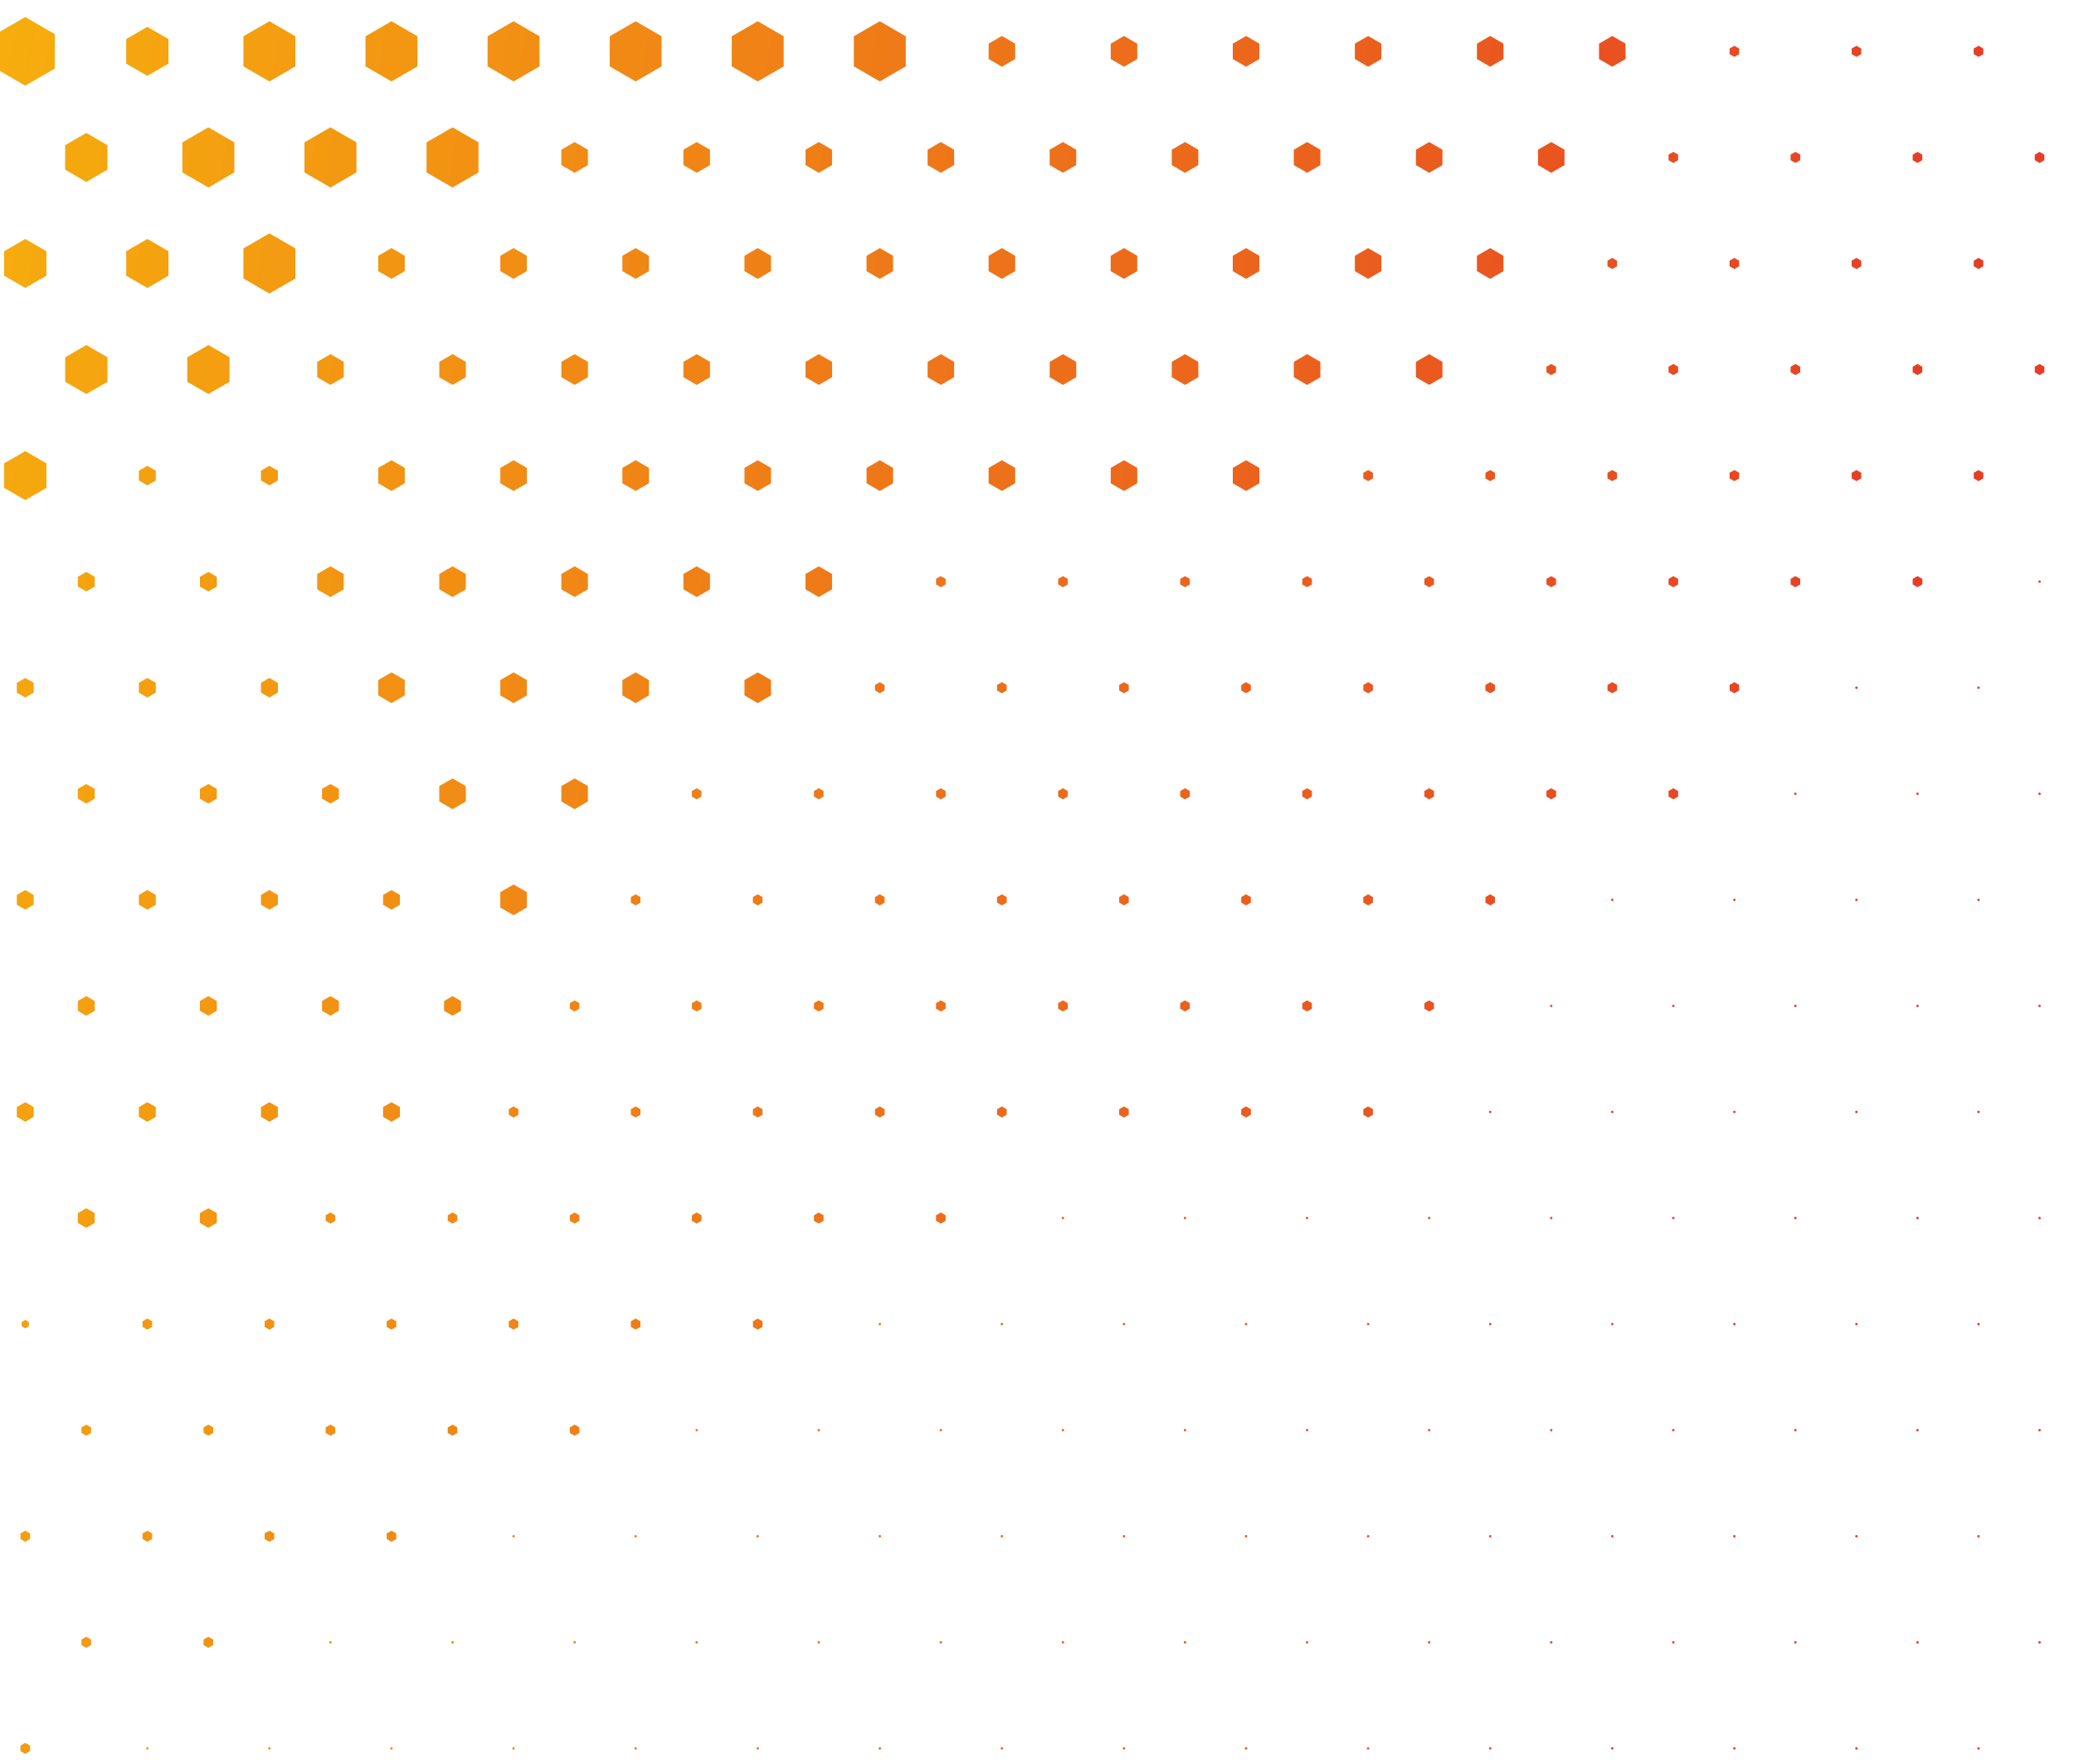 <svg width="541" height="460" fill="none" xmlns="http://www.w3.org/2000/svg"><g clip-path="url(#clip0)"><path d="M399.911-988.939l-11.194-6.484-11.193 6.484v12.964l11.193 6.484 11.194-6.484v-12.964zm-612.609 336.327l-3.63-2.102-3.631 2.102v4.206l3.631 2.103 3.63-2.103v-4.206zm15.923-27.662l-3.63-2.102-3.632 2.102v4.208l3.632 2.102 3.63-2.102v-4.208zm-15.923-27.662l-3.63-2.103-3.631 2.103v4.207l3.631 2.103 3.63-2.103v-4.207zm15.923-27.663l-3.63-2.102-3.632 2.102v4.208l3.632 2.102 3.63-2.102v-4.208zm99.315 385.083l-7.412-4.291-7.413 4.291v8.587l7.413 4.295 7.412-4.295v-8.587zm0-55.324l-7.412-4.293-7.413 4.293v8.588l7.413 4.29 7.412-4.29v-8.588zm15.921-27.661l-7.41-4.295-7.413 4.295v8.585l7.412 4.294 7.411-4.294v-8.585zm-31.844 0l-7.412-4.293-7.412 4.293v8.585l7.412 4.292 7.412-4.292v-8.585zm15.923-27.663l-7.412-4.295-7.413 4.295v8.585l7.413 4.296 7.412-4.296v-8.585zm15.921-27.664l-7.41-4.29-7.413 4.29v8.587l7.412 4.295 7.411-4.295v-8.587zm-31.844 0l-7.412-4.29-7.412 4.29v8.587l7.412 4.294 7.412-4.294v-8.587zm47.766-27.661l-7.41-4.293-7.413 4.293v8.587l7.412 4.292 7.41-4.292v-8.587zm-31.843 0l-7.412-4.293-7.413 4.293v8.587l7.413 4.292 7.412-4.292v-8.587zm-31.845 0l-7.411-4.293-7.412 4.293v8.587l7.412 4.292 7.411-4.292v-8.587zm47.766-27.663l-7.41-4.293-7.413 4.293v8.586l7.412 4.295 7.411-4.295v-8.586zm-31.844 0l-7.412-4.293-7.412 4.293v8.586l7.412 4.294 7.412-4.294v-8.586zm47.766-27.662l-7.41-4.293-7.413 4.293v8.585l7.412 4.293 7.41-4.293v-8.585zm-31.843 0l-7.412-4.293-7.413 4.293v8.585l7.413 4.293 7.412-4.293v-8.585zm-31.845 0l-7.411-4.293-7.412 4.293v8.585l7.412 4.293 7.411-4.293v-8.585zm79.61-27.662l-7.412-4.292-7.41 4.292v8.586l7.41 4.292 7.413-4.292v-8.586zm-31.844 0l-7.41-4.292-7.413 4.292v8.586l7.412 4.293 7.411-4.293v-8.586zm-31.844 0l-7.412-4.292-7.412 4.292v8.586l7.412 4.292 7.412-4.292v-8.586zm-31.845 0l-7.412-4.292-7.41 4.292v8.586l7.41 4.293 7.412-4.293v-8.586zm79.61-27.663l-7.41-4.294-7.412 4.294v8.588l7.412 4.291 7.41-4.291v-8.588zm-31.842 0l-7.412-4.294-7.413 4.294v8.588l7.413 4.291 7.412-4.291v-8.588zm-31.845 0l-7.411-4.294-7.412 4.294v8.588l7.412 4.291 7.411-4.291v-8.588zm47.766-27.662l-7.41-4.293-7.413 4.293v8.586l7.412 4.292 7.411-4.292v-8.586zm-31.844 0l-7.412-4.293-7.412 4.293v8.586l7.412 4.292 7.412-4.292v-8.586zm15.923-27.663l-7.412-4.293-7.413 4.293v8.586l7.413 4.295 7.412-4.295v-8.586zm-66.211 56.785l-4.89-2.833-4.892 2.833v5.668l4.892 2.833 4.89-2.833v-5.668zm15.923-27.663l-4.892-2.832-4.89 2.832v5.667l4.89 2.833 4.892-2.833v-5.667zm-31.846 0l-4.889-2.832-4.891 2.832v5.667l4.891 2.833 4.889-2.833v-5.667zm15.923-27.662l-4.89-2.832-4.892 2.832v5.667l4.892 2.833 4.89-2.833v-5.667zm-15.923-27.662l-4.889-2.834-4.891 2.834v5.667l4.891 2.832 4.889-2.832v-5.667zM436.788 428.155l-.306-.178-.304.178v.353l.304.177.306-.177v-.353zm-31.843 0l-.305-.178-.306.178v.353l.306.177.305-.177v-.353zm-31.845 0l-.305-.178-.305.178v.353l.305.177.305-.177v-.353zm-31.844 0l-.308-.178-.305.178v.353l.305.177.308-.177v-.353zm-31.846 0l-.305-.178-.306.178v.353l.306.177.305-.177v-.353zm-31.844 0l-.306-.178-.304.178v.353l.304.177.306-.177v-.353zm-31.845 0l-.305-.178-.305.178v.353l.305.177.305-.177v-.353zm-31.842 0l-.307-.178-.306.178v.353l.306.177.307-.177v-.353zm-31.848 0l-.305-.178-.305.178v.353l.305.177.305-.177v-.353zm206.992-27.662l-.306-.177-.305.177v.354l.305.177.306-.177v-.354zm-31.846 0l-.304-.177-.308.177v.354l.308.177.304-.177v-.354zm-31.845 0l-.305-.177-.306.177v.354l.306.177.305-.177v-.354zm-31.844 0l-.305-.177-.305.177v.354l.305.177.305-.177v-.354zm-31.843 0l-.307-.177-.305.177v.354l.305.177.307-.177v-.354zm-31.845 0l-.304-.177-.307.177v.354l.307.177.304-.177v-.354zm-31.845 0l-.306-.177-.305.177v.354l.305.177.306-.177v-.354zm-31.845 0l-.305-.177-.306.177v.354l.306.177.305-.177v-.354zm-31.844 0l-.305-.177-.305.177v.354l.305.177.305-.177v-.354zm175.144-27.674l-.305-.177-.306.177v.354l.306.177.305-.177v-.354zm-31.844 0l-.306-.177-.304.177v.354l.304.177.306-.177v-.354zm-31.845 0l-.305-.177-.305.177v.354l.305.177.305-.177v-.354zm-31.842 0l-.307-.177-.306.177v.354l.306.177.307-.177v-.354zm-31.848 0l-.305-.177-.305.177v.354l.305.177.305-.177v-.354zm47.769-27.662l-.304-.176-.307.176v.355l.307.177.304-.177v-.355zm-78.663 27.119l-1.254-.721-1.254.721v1.453l1.254.721 1.254-.721v-1.453zm-31.846 0l-1.252-.721-1.254.721v1.453l1.254.721 1.252-.721v-1.453zm-31.844 0l-1.25-.721-1.257.721v1.453l1.256.721 1.251-.721v-1.453zm-31.842 0l-1.255-.721-1.254.721v1.453l1.254.721 1.255-.721v-1.453zm143.299-27.662l-1.255-.733-1.253.733v1.453l1.253.721 1.255-.721v-1.453zm-31.846 0l-1.253-.733-1.254.733v1.453l1.254.721 1.253-.721v-1.453zm-31.844 0l-1.253-.733-1.253.733v1.453l1.253.721 1.253-.721v-1.453zm-31.844 0l-1.253-.733-1.254.733v1.453l1.254.721 1.253-.721v-1.453zm-31.844 0l-1.254-.733-1.253.733v1.453l1.253.721 1.254-.721v-1.453zm-31.845 0l-1.253-.733-1.254.733v1.453l1.254.721 1.253-.721v-1.453zm143.299-27.662l-1.254-.732-1.252.732v1.454l1.252.721 1.254-.721v-1.454zm-31.843 0l-1.254-.732-1.254.732v1.454l1.254.721 1.254-.721v-1.454zm-31.846 0l-1.252-.732-1.254.732v1.454l1.254.721 1.252-.721v-1.454zm-31.844 0l-1.25-.732-1.257.732v1.454l1.256.721 1.251-.721v-1.454zm47.767-27.66l-1.253-.734-1.253.734v1.453l1.253.72 1.253-.72v-1.453zm-78.662 27.104l-2.202-1.277-2.202 1.277v2.554l2.202 1.277 2.202-1.277v-2.554zm-31.846 0l-2.2-1.277-2.203 1.277v2.554l2.203 1.277 2.2-1.277v-2.554zm-31.843 0l-2.202-1.277-2.203 1.277v2.554l2.203 1.277 2.202-1.277v-2.554zm111.456-27.661l-2.202-1.277-2.204 1.277v2.554l2.204 1.276 2.202-1.276v-2.554zm-31.844 0l-2.203-1.277-2.202 1.277v2.554l2.202 1.276 2.203-1.276v-2.554zm-31.845 0l-2.202-1.277-2.203 1.277v2.554l2.203 1.276 2.202-1.276v-2.554zm-31.845 0l-2.203-1.277-2.201 1.277v2.554l2.201 1.276 2.203-1.276v-2.554zm-31.844 0l-2.202-1.277-2.202 1.277v2.554l2.202 1.276 2.202-1.276v-2.554zm143.3-27.661l-2.202-1.277-2.203 1.277v2.554l2.203 1.276 2.202-1.276v-2.554zm-31.846 0l-2.199-1.277-2.203 1.277v2.554l2.203 1.276 2.2-1.276v-2.554zm-31.843 0l-2.202-1.277-2.202 1.277v2.554l2.202 1.276 2.202-1.276v-2.554zm-31.846 0l-2.2-1.277-2.203 1.277v2.554l2.203 1.276 2.2-1.276v-2.554zm-31.843 0l-2.202-1.277-2.203 1.277v2.554l2.203 1.276 2.202-1.276v-2.554zm-31.844 0l-2.202-1.277-2.202 1.277v2.554l2.202 1.276 2.202-1.276v-2.554zm143.3-27.662l-2.202-1.277-2.204 1.277v2.554l2.204 1.277 2.202-1.277v-2.554zm-31.844 0l-2.203-1.277-2.202 1.277v2.554l2.202 1.277 2.203-1.277v-2.554zm-31.845 0l-2.202-1.277-2.203 1.277v2.554l2.203 1.277 2.202-1.277v-2.554zm-31.845 0l-2.203-1.277-2.201 1.277v2.554l2.201 1.277 2.203-1.277v-2.554zm-31.844 0l-2.202-1.277-2.202 1.277v2.554l2.202 1.277 2.202-1.277v-2.554zm-31.845 0l-2.203-1.277-2.2 1.277v2.554l2.2 1.277 2.203-1.277v-2.554zm143.3-27.661l-2.2-1.274-2.203 1.274v2.553l2.203 1.275 2.2-1.275v-2.553zm-31.844 0l-2.202-1.274-2.202 1.274v2.553l2.202 1.275 2.202-1.275v-2.553zm-31.846 0l-2.2-1.274-2.203 1.274v2.553l2.203 1.275 2.2-1.275v-2.553zm-31.843 0l-2.202-1.274-2.203 1.274v2.553l2.203 1.275 2.202-1.275v-2.553zm-31.844 0l-2.202-1.274-2.202 1.274v2.553l2.202 1.275 2.202-1.275v-2.553zm-31.845 0l-2.202-1.274-2.203 1.274v2.553l2.203 1.275 2.203-1.275v-2.553zm143.301-27.662l-2.203-1.275-2.202 1.275v2.551l2.202 1.275 2.203-1.275v-2.551zm-31.845 0l-2.202-1.275-2.203 1.275v2.551l2.203 1.275 2.202-1.275v-2.551zm-31.845 0l-2.203-1.275-2.201 1.275v2.551l2.201 1.275 2.203-1.275v-2.551zm-31.844 0l-2.202-1.275-2.202 1.275v2.551l2.202 1.275 2.202-1.275v-2.551zm-31.845 0l-2.203-1.275-2.2 1.275v2.551l2.2 1.275 2.203-1.275v-2.551zm111.456-27.662l-2.202-1.276-2.202 1.276v2.551l2.202 1.276 2.202-1.276v-2.551zm-31.846 0l-2.2-1.276-2.203 1.276v2.551l2.203 1.276 2.2-1.276v-2.551zm-31.843 0l-2.202-1.276-2.203 1.276v2.551l2.203 1.276 2.202-1.276v-2.551zm79.612-27.662l-2.203-1.276-2.202 1.276v2.551l2.202 1.275 2.203-1.275v-2.551zm-31.845 0l-2.202-1.276-2.203 1.276v2.551l2.203 1.275 2.202-1.275v-2.551zm-76.3 25.742l-5.513-3.195-5.516 3.195v6.391l5.516 3.193 5.514-3.193v-6.391zm-31.844 0l-5.514-3.195-5.516 3.195v6.391l5.516 3.194 5.514-3.194v-6.391zm79.611-27.662l-5.515-3.194-5.515 3.194v6.39l5.515 3.193 5.516-3.193v-6.39zm-31.843 0l-5.515-3.194-5.515 3.194v6.39l5.515 3.193 5.515-3.193v-6.39zm-31.845 0l-5.516-3.194-5.513 3.194v6.39l5.513 3.193 5.516-3.193v-6.39zm-31.844 0l-5.515-3.194-5.514 3.194v6.39l5.514 3.193 5.515-3.193v-6.39zm143.3-27.662l-5.515-3.195-5.515 3.195v6.39l5.515 3.193 5.515-3.192v-6.391zm-31.845 0l-5.514-3.195-5.515 3.195v6.39l5.515 3.193 5.514-3.192v-6.391zm-31.845 0l-5.514-3.195-5.515 3.195v6.39l5.515 3.193 5.514-3.192v-6.391zm-31.844 0l-5.514-3.195-5.516 3.195v6.39l5.516 3.193 5.514-3.192v-6.391zm-31.845 0l-5.514-3.195-5.516 3.195v6.39l5.516 3.193 5.514-3.192v-6.391zm-31.843 0l-5.515-3.195-5.515 3.195v6.39l5.515 3.193 5.515-3.192v-6.391zm143.3-27.663l-5.515-3.193-5.516 3.194v6.388l5.516 3.194 5.515-3.194V65.52zm-31.845 0l-5.516-3.193-5.515 3.194v6.388l5.515 3.194 5.516-3.194V65.52zm-31.844 0l-5.515-3.193-5.515 3.194v6.388l5.515 3.194 5.515-3.194V65.52zm-31.845 0l-5.516-3.193-5.513 3.194v6.388l5.513 3.194 5.516-3.194V65.52zm-31.844 0l-5.515-3.193-5.514 3.194v6.388l5.514 3.194 5.515-3.194V65.52zM28.02 37.856l-5.514-3.193-5.515 3.193v6.393l5.515 3.194 5.514-3.194v-6.393zm-31.845 0l-5.514-3.193-5.515 3.193v6.393l5.515 3.194 5.514-3.194v-6.393zm-31.844 0l-5.514-3.193-5.516 3.193v6.393l5.516 3.194 5.514-3.194v-6.393zm-31.845 0l-5.514-3.193-5.516 3.193v6.393l5.516 3.194 5.514-3.194v-6.393zM43.943 10.194l-5.515-3.195-5.516 3.195v6.39l5.516 3.195 5.515-3.194v-6.391zM-97.149 36.578l-7.723-4.473-7.723 4.473v8.95l7.723 4.473 7.723-4.473v-8.95zM14.306 8.914L6.582 4.442l-7.723 4.472v8.95l7.723 4.473 7.724-4.473v-8.95zm-31.843 0l-7.724-4.472-7.723 4.472v8.95l7.723 4.473 7.724-4.473v-8.95zm-31.845 0l-7.725-4.472-7.723 4.472v8.95l7.723 4.473 7.725-4.473v-8.95zm-31.845 0l-7.723-4.472-7.723 4.472v8.95l7.723 4.473 7.724-4.473v-8.95zM30.23-18.747l-7.723-4.474-7.725 4.474V-9.8l7.725 4.475L30.229-9.8v-8.947zm-31.843 0l-7.725-4.474-7.724 4.474V-9.8l7.724 4.475L-1.614-9.8v-8.947zm-31.845 0l-7.724-4.474-7.725 4.474V-9.8l7.725 4.475 7.724-4.475v-8.947zm-31.845 0l-7.724-4.474-7.723 4.474V-9.8l7.723 4.475 7.724-4.475v-8.947zm-31.845 0l-7.723-4.474-7.723 4.474V-9.8l7.723 4.475 7.723-4.475v-8.947zm143.3-27.66l-7.723-4.476-7.724 4.475v8.947l7.724 4.473 7.723-4.473v-8.947zm-31.845 0l-7.724-4.476-7.723 4.475v8.947l7.723 4.473 7.724-4.473v-8.947zm-31.843 0l-7.724-4.476-7.723 4.475v8.947l7.723 4.473 7.724-4.473v-8.947zm-31.845 0l-7.725-4.476-7.723 4.475v8.947l7.723 4.473 7.725-4.473v-8.947zm-31.845 0l-7.723-4.476-7.723 4.475v8.947l7.723 4.473 7.724-4.473v-8.947zM30.23-74.07l-7.723-4.475-7.725 4.475v8.947l7.725 4.473 7.723-4.473v-8.947zm-31.843 0l-7.725-4.475-7.724 4.475v8.947l7.724 4.473 7.725-4.473v-8.947zm-31.845 0l-7.724-4.475-7.725 4.475v8.947l7.725 4.473 7.724-4.473v-8.947zm-31.845 0l-7.724-4.475-7.723 4.475v8.947l7.723 4.473 7.724-4.473v-8.947zm-31.845 0l-7.723-4.475-7.723 4.475v8.947l7.723 4.473 7.723-4.473v-8.947zm143.3-27.664l-7.723-4.473-7.724 4.473v8.95l7.724 4.473 7.723-4.473v-8.95zm-31.845 0l-7.724-4.473-7.723 4.473v8.95l7.723 4.473 7.724-4.473v-8.95zm-31.843 0l-7.724-4.473-7.723 4.473v8.95l7.723 4.473 7.724-4.473v-8.95zm-31.845 0l-7.725-4.473-7.723 4.473v8.95l7.723 4.473 7.725-4.473v-8.95zm79.611-27.661l-7.723-4.474-7.725 4.474v8.947l7.725 4.473 7.723-4.473v-8.947zm-31.843 0l-7.725-4.474-7.724 4.474v8.947l7.724 4.473 7.725-4.473v-8.947zm47.765-27.663l-7.723-4.474-7.724 4.474v8.947l7.724 4.474 7.723-4.474v-8.947zm-31.845 0l-7.724-4.474-7.723 4.474v8.947l7.723 4.474 7.724-4.474v-8.947zm-93.324 54.045l-9.932-5.752-9.933 5.752v11.507l9.933 5.752 9.932-5.752v-11.507zm47.767-27.66l-9.932-5.756-9.934 5.756v11.503l9.934 5.753 9.932-5.753v-11.503zm-31.845 0l-9.932-5.754-9.931 5.754v11.503l9.931 5.753 9.932-5.753v-11.503zm-31.844 0l-9.932-5.754-9.933 5.754v11.503l9.933 5.753 9.932-5.753v-11.503zm79.612-27.665l-9.933-5.752-9.933 5.752v11.506l9.933 5.752 9.933-5.752v-11.506zm-31.846 0l-9.933-5.752-9.932 5.752v11.506l9.932 5.752 9.933-5.752v-11.506zm-31.844 0l-9.932-5.752-9.933 5.752v11.506l9.933 5.754 9.932-5.754v-11.506zM32.437-186l-9.931-5.751L12.573-186v11.507l9.933 5.75 9.93-5.75V-186zM.594-186l-9.933-5.751L-19.27-186v11.507l9.93 5.75 9.934-5.75V-186zm-31.845 0l-9.932-5.754-9.934 5.754v11.507l9.934 5.75 9.932-5.75V-186zm-31.845 0l-9.932-5.751-9.931 5.751v11.507l9.931 5.75 9.932-5.75V-186zm-31.844 0l-9.932-5.751-9.933 5.751v11.507l9.933 5.75 9.932-5.75V-186zm111.455-27.662l-9.933-5.752-9.931 5.752v11.504l9.931 5.755 9.933-5.755v-11.504zm-31.843 0l-9.933-5.752-9.933 5.752v11.504l9.933 5.754 9.933-5.754v-11.504zm-31.846 0l-9.933-5.752-9.932 5.752v11.504l9.932 5.754 9.933-5.754v-11.504zm-31.844 0l-9.932-5.752-9.933 5.752v11.504l9.933 5.755 9.932-5.755v-11.504zm111.455-27.663l-9.931-5.753-9.933 5.753v11.507l9.933 5.753 9.93-5.753v-11.507zm-31.843 0l-9.933-5.753-9.931 5.753v11.507l9.93 5.753 9.934-5.753v-11.507zm-31.845 0l-9.932-5.753-9.934 5.753v11.507l9.934 5.753 9.932-5.753v-11.507zm-31.845 0l-9.932-5.753-9.931 5.753v11.507l9.931 5.753 9.932-5.753v-11.507zm-31.844 0l-9.932-5.753-9.933 5.753v11.507l9.933 5.753 9.932-5.753v-11.507zm111.455-27.662l-9.933-5.754-9.931 5.754v11.505l9.931 5.753 9.933-5.753v-11.505zm-31.843 0l-9.933-5.752-9.933 5.752v11.505l9.933 5.753 9.933-5.753v-11.505zm-31.846 0l-9.933-5.752-9.932 5.752v11.505l9.932 5.753 9.933-5.753v-11.505zm-31.844 0l-9.932-5.754-9.933 5.754v11.505l9.933 5.753 9.932-5.753v-11.505zM.594-296.649l-9.933-5.753-9.931 5.753v11.503l9.93 5.754 9.934-5.754v-11.503zm-31.845 0l-9.932-5.753-9.934 5.753v11.503l9.934 5.756 9.932-5.756v-11.503zm-31.845 0l-9.932-5.753-9.931 5.753v11.503l9.931 5.754 9.932-5.754v-11.503zm-31.844 0l-9.932-5.753-9.933 5.753v11.503l9.933 5.754 9.932-5.754v-11.503zm111.455-27.662l-9.933-5.755-9.931 5.755v11.505l9.931 5.753 9.933-5.753v-11.505zm-31.843 0l-9.933-5.753-9.933 5.753v11.505l9.933 5.753 9.933-5.753v-11.505zm-31.846 0l-9.933-5.753-9.932 5.753v11.505l9.932 5.753 9.933-5.753v-11.505zm-31.844 0l-9.932-5.755-9.933 5.755v11.505l9.933 5.753 9.932-5.753v-11.505zM.594-351.974l-9.933-5.753-9.931 5.753v11.504l9.93 5.753 9.934-5.753v-11.504zm-31.845 0l-9.932-5.753-9.934 5.753v11.504l9.934 5.754 9.932-5.754v-11.504zm-31.845 0l-9.932-5.753-9.931 5.753v11.504l9.931 5.753 9.932-5.753v-11.504zm47.768-27.665l-9.933-5.75-9.933 5.75v11.509l9.933 5.75 9.933-5.75v-11.509zm-31.846 0l-9.933-5.75-9.932 5.75v11.509l9.932 5.75 9.933-5.75v-11.509zm-31.844 0l-9.932-5.75-9.933 5.75v11.509l9.933 5.75 9.932-5.75v-11.509zm79.612-27.66l-9.933-5.753-9.931 5.753v11.505l9.93 5.752 9.934-5.752v-11.505zm-31.845 0l-9.932-5.753-9.934 5.753v11.505l9.934 5.752 9.932-5.752v-11.505zm-31.845 0l-9.932-5.753-9.931 5.753v11.505l9.931 5.752 9.932-5.752v-11.505zm47.768-27.662l-9.933-5.753-9.933 5.753v11.503l9.933 5.754 9.933-5.754v-11.503zm-31.846 0l-9.933-5.753-9.932 5.753v11.503l9.932 5.754 9.933-5.754v-11.503zm15.923-27.662l-9.932-5.754-9.934 5.754v11.503l9.934 5.755 9.932-5.755v-11.503zm-31.845 0l-9.932-5.753-9.931 5.753v11.503l9.931 5.754 9.932-5.754v-11.503zm47.768-27.663l-9.933-5.752-9.933 5.752v11.504l9.933 5.753 9.933-5.753v-11.504zm-31.846 0l-9.933-5.752-9.932 5.752v11.504l9.932 5.753 9.933-5.753v-11.504zm15.923-27.661l-9.932-5.755-9.934 5.755v11.504l9.934 5.752 9.932-5.752v-11.504zm15.923-27.665l-9.933-5.754-9.933 5.754v11.506l9.933 5.752 9.933-5.752v-11.506zm-31.846 0l-9.933-5.754-9.932 5.754v11.506l9.932 5.752 9.933-5.752v-11.506zm15.923-27.661l-9.932-5.754-9.934 5.754v11.504l9.934 5.753 9.932-5.753v-11.504zm15.923-27.663l-9.933-5.753-9.933 5.753v11.505l9.933 5.754 9.933-5.754v-11.505zm-198.63 281.003l-2.37-1.373-2.37 1.373v2.749l2.37 1.372 2.37-1.372v-2.749zm0-55.327l-2.37-1.371-2.37 1.372v2.748l2.37 1.373 2.37-1.372v-2.75zm0-55.323l-2.37-1.373-2.37 1.373v2.748l2.37 1.373 2.37-1.373v-2.748zm15.922-27.662l-2.369-1.373-2.371 1.373v2.747l2.371 1.374 2.369-1.374v-2.747zm-15.922-27.662l-2.37-1.371-2.37 1.372v2.748l2.37 1.371 2.37-1.371v-2.749zm15.922-27.663l-2.369-1.372-2.371 1.372v2.748l2.371 1.372 2.369-1.372v-2.748zm-15.922-27.662l-2.37-1.373-2.37 1.373v2.748l2.37 1.372 2.37-1.372v-2.748zm15.922-27.663l-2.369-1.373-2.371 1.373v2.748l2.371 1.372 2.369-1.372v-2.748zm-15.922-27.661l-2.37-1.373-2.37 1.373v2.746l2.37 1.374 2.37-1.374v-2.746zm15.922-27.664l-2.369-1.373-2.371 1.373v2.748l2.371 1.373 2.369-1.373v-2.748zm-12.141 468.073l-6.151-3.563-6.151 3.563v7.126l6.151 3.563 6.151-3.563v-7.126zm47.767-27.663l-6.151-3.564-6.151 3.564v7.126l6.151 3.562 6.151-3.562v-7.126zm-31.845 0l-6.15-3.564-6.152 3.564v7.126l6.152 3.562 6.15-3.562v-7.126zm47.767-27.662l-6.152-3.562-6.151 3.562v7.125l6.151 3.564 6.152-3.564v-7.125zm-31.846 0l-6.149-3.561-6.152 3.561v7.125l6.152 3.564 6.149-3.564v-7.125zm-31.843 0l-6.151-3.561-6.151 3.561v7.125l6.151 3.564 6.151-3.564v-7.125zm79.612-27.664l-6.151-3.561-6.153 3.561v7.129l6.153 3.562 6.151-3.562v-7.129zm-31.845 0l-6.151-3.561-6.151 3.561v7.129l6.151 3.562 6.151-3.562v-7.129zm-31.845 0l-6.15-3.561-6.152 3.561v7.129l6.152 3.562 6.15-3.562v-7.129zm79.611-27.661l-6.151-3.563-6.151 3.563v7.126l6.151 3.562 6.151-3.562v-7.126zm-31.844 0l-6.152-3.563-6.151 3.563v7.126l6.151 3.562 6.152-3.562v-7.126zm-31.846 0l-6.149-3.563-6.152 3.563v7.126l6.152 3.562 6.149-3.562v-7.126zm47.769-27.663l-6.151-3.562-6.153 3.562v7.127l6.153 3.562 6.151-3.562v-7.127zm-31.845 0l-6.151-3.562-6.151 3.562v7.127l6.151 3.562 6.151-3.562v-7.127zm47.766-27.662l-6.151-3.563-6.151 3.563v7.127l6.151 3.561 6.151-3.561v-7.127zm-31.844 0l-6.152-3.563-6.151 3.563v7.127l6.151 3.561 6.152-3.561v-7.127zm15.922-27.662l-6.15-3.563-6.153 3.563v7.125l6.153 3.564 6.15-3.564v-7.125zm-31.844 0l-6.151-3.563-6.151 3.563v7.125l6.151 3.564 6.151-3.564v-7.125zm47.766-27.664l-6.151-3.562-6.151 3.562v7.127l6.151 3.562 6.151-3.562v-7.127zm-31.844 0l-6.152-3.562-6.151 3.562v7.127l6.151 3.562 6.152-3.562v-7.127zm15.922-27.661l-6.15-3.564-6.153 3.564v7.124l6.153 3.562 6.15-3.562v-7.124zm-15.922-27.662l-6.152-3.563-6.151 3.563v7.125l6.151 3.563 6.152-3.563v-7.125zm15.922-27.663l-6.15-3.563-6.153 3.563v7.126l6.153 3.563 6.15-3.563v-7.126zm-15.922-27.663l-6.152-3.562-6.151 3.562v7.127l6.151 3.562 6.152-3.562v-7.127zm0-55.325l-6.152-3.563-6.151 3.563v7.127l6.151 3.564 6.152-3.564v-7.127zm-66.21 278.084l-3.63-2.103-3.631 2.103v4.206l3.631 2.103 3.63-2.103v-4.206zm15.923-27.66l-3.63-2.104-3.632 2.104v4.205l3.632 2.103 3.63-2.103v-4.205zm15.922-27.664l-3.63-2.103-3.631 2.103v4.207l3.631 2.103 3.63-2.103v-4.207zm-15.922-27.663l-3.63-2.101-3.632 2.101v4.207l3.632 2.103 3.63-2.103v-4.207zm15.922-27.664l-3.63-2.1-3.631 2.1v4.209l3.631 2.101 3.63-2.101v-4.209zm15.922-27.661l-3.63-2.103-3.631 2.103v4.206l3.631 2.101 3.63-2.103v-4.204zm-31.844 0l-3.63-2.103-3.632 2.103v4.206l3.632 2.101 3.63-2.101v-4.206zm15.922-27.663l-3.63-2.102-3.631 2.102v4.208l3.631 2.103 3.63-2.103v-4.208zm15.922-27.662l-3.63-2.103-3.631 2.103v4.208l3.631 2.103 3.63-2.103v-4.208zm-15.922-27.662l-3.63-2.1-3.631 2.1v4.207l3.631 2.104 3.63-2.104v-4.207zm15.922-27.663l-3.63-2.101-3.631 2.101v4.208l3.631 2.101 3.63-2.103v-4.206zm-15.922-27.662l-3.63-2.103-3.631 2.103v4.208l3.631 2.102 3.63-2.102v-4.208zm15.922-27.662l-3.63-2.103-3.631 2.103v4.206l3.631 2.102 3.63-2.102v-4.206zm-15.922-27.662l-3.63-2.102-3.631 2.102v4.206l3.631 2.103 3.63-2.103v-4.206zM516.401 455.816l-.306-.177-.305.177v.353l.305.177.306-.177v-.353zm-31.847 0l-.304-.177-.305.177v.353l.305.177.304-.177v-.353zm-31.844 0l-.305-.177-.305.177v.353l.305.177.305-.177v-.353zm-31.844 0l-.306-.177-.305.177v.353l.305.177.306-.177v-.353zm-31.843 0l-.306-.177-.305.177v.353l.305.177.306-.177v-.353zm-31.846 0l-.304-.177-.308.177v.353l.308.177.304-.177v-.353zm-31.845 0l-.305-.177-.306.177v.353l.306.177.305-.177v-.353zm-31.844 0l-.305-.177-.305.177v.353l.305.177.305-.177v-.353zm-31.843 0l-.307-.177-.305.177v.353l.305.177.307-.177v-.353zm-31.845 0l-.304-.177-.307.177v.353l.307.177.304-.177v-.353zm-31.845 0l-.306-.177-.305.177v.353l.305.177.306-.177v-.353zm-31.845 0l-.305-.177-.306.177v.353l.306.177.305-.177v-.353zm-31.844 0l-.305-.177-.305.177v.353l.305.177.305-.177v-.353zm-31.845 0l-.304-.177-.305.177v.353l.305.177.304-.177v-.353zm-31.844 0l-.305-.177-.305.177v.353l.305.177.305-.177v-.353zm-31.844 0l-.305-.177-.305.177v.353l.305.177.305-.177v-.353zm111.455-27.661l-.305-.178-.305.178v.353l.305.177.305-.177v-.353zm-31.844 0l-.305-.178-.305.178v.353l.305.177.305-.177v-.353zm-31.845 0l-.303-.178-.308.178v.353l.308.177.303-.177v-.353zM7.837 455.259l-1.255-.72-1.252.72v1.454l1.252.733 1.255-.733v-1.454zm-31.845 0l-1.253-.72-1.254.72v1.454l1.254.733 1.253-.733v-1.454zm-31.844 0l-1.255-.72-1.252.72v1.454l1.252.733 1.255-.733v-1.454zm-31.844 0l-1.254-.72-1.254.72v1.454l1.254.733 1.254-.733v-1.454zm-31.845 0l-1.254-.72-1.253.72v1.454l1.253.733 1.254-.733v-1.454zm-31.844 0l-1.255-.72-1.254.72v1.454l1.254.733 1.255-.733v-1.454zm206.99-27.661l-1.255-.72-1.254.72v1.453l1.254.721 1.255-.721v-1.453zm-31.847 0l-1.252-.72-1.254.72v1.453l1.254.721 1.252-.721v-1.453zm-31.843 0l-1.254-.72-1.252.72v1.453l1.252.721 1.254-.721v-1.453zm-31.844 0l-1.254-.72-1.254.72v1.453l1.254.721 1.254-.721v-1.453zm-31.844 0l-1.255-.72-1.253.72v1.453l1.253.721 1.255-.721v-1.453zm-31.845 0l-1.254-.72-1.254.72v1.453l1.254.721 1.254-.721v-1.453zm206.988-27.661l-1.253-.721-1.254.721v1.454l1.254.72 1.253-.72v-1.454zm-31.844 0l-1.254-.721-1.253.721v1.454l1.253.72 1.254-.72v-1.454zm-31.845 0l-1.253-.721-1.254.721v1.454l1.254.72 1.253-.72v-1.454zm-31.844 0l-1.255-.721-1.252.721v1.454l1.252.72 1.255-.72v-1.454zm-31.845 0l-1.253-.721-1.254.721v1.454l1.254.72 1.253-.72v-1.454zm-31.844 0l-1.255-.721-1.252.721v1.454l1.252.72 1.255-.72v-1.454zm79.61-27.661l-1.252-.721-1.254.721v1.453l1.254.721 1.252-.721v-1.453zm-31.843 0l-1.254-.721-1.252.721v1.453l1.252.721 1.254-.721v-1.453zm-31.844 0l-1.254-.721-1.254.721v1.453l1.254.721 1.254-.721v-1.453zm-143.612 83.173l-.942-.556-.941.556v1.087l.941.544.942-.544v-1.087zm47.766-27.674l-.941-.544-.943.556v1.088l.943.543.941-.543v-1.1zm-31.846.012l-.94-.556-.942.544v1.1l.942.543.94-.543v-1.088zm-31.843-.012l-.941-.544-.943.556v1.088l.943.543.941-.543v-1.1zm111.456-27.661l-.942-.544-.943.544v1.099l.943.544.942-.544v-1.099zm-31.845 0l-.942-.544-.941.544v1.099l.941.544.942-.544v-1.099zm-31.845 0l-.942-.544-.941.544v1.099l.941.544.942-.544v-1.099zm-31.843 0l-.942-.544-.941.544v1.099l.941.544.942-.544v-1.099zm-31.846 0l-.941-.544-.942.544v1.099l.942.544.941-.544v-1.099zm143.3-27.662l-.94-.543-.944.543v1.1l.943.544.942-.544v-1.1zm-31.844 0l-.941-.543-.941.543v1.1l.941.544.941-.544v-1.1zm-31.844 0l-.941-.543-.943.543v1.1l.943.544.941-.544v-1.1zm-31.846 0l-.94-.543-.942.543v1.1l.942.544.94-.544v-1.1zm-31.843 0l-.941-.543-.943.543v1.1l.943.544.941-.544v-1.1zM7.524 344.791l-.942-.544-.94.544v1.1l.94.543.942-.543v-1.1zm-31.843 0l-.942-.544-.941.544v1.1l.94.543.943-.543v-1.1zm-31.845 0l-.943-.544-.94.544v1.1l.94.543.943-.543v-1.1zm-31.844 0l-.942-.544-.943.544v1.1l.943.543.942-.543v-1.1zm-31.845 0l-.942-.544-.941.544v1.1l.941.543.942-.543v-1.1zm-31.845 0l-.942-.544-.941.544v1.1l.941.543.942-.543v-1.1zm-31.843 0l-.942-.544-.941.544v1.1l.941.543.942-.543v-1.1zm-31.846 0l-.941-.544-.942.544v1.1l.942.543.941-.543v-1.1zm175.145-27.661l-.94-.544-.942.544v1.099l.941.544.941-.556v-1.087zm-31.844 0l-.942-.544-.943.544v1.087l.943.556.942-.544v-1.099zm-31.845 0l-.941-.544-.941.544v1.099l.941.544.941-.556v-1.087zm-31.844 0l-.941-.544-.943.544v1.087l.943.556.941-.544v-1.099zm-31.846 0l-.94-.544-.943.544v1.099l.943.544.94-.556v-1.087zm-31.843 0l-.941-.544-.943.544v1.087l.943.556.941-.544v-1.099zm143.3-27.662l-.943-.543-.94.543v1.088l.94.543.943-.543v-1.088zm-31.844 0l-.942-.543-.943.543v1.088l.943.543.942-.543v-1.088zm-31.845 0l-.942-.543-.941.543v1.088l.941.543.942-.543v-1.088zm-31.845 0l-.942-.543-.941.543v1.088l.941.543.942-.543v-1.088zm-31.843 0l-.942-.543-.941.543v1.088l.941.543.942-.543v-1.088zm-31.846 0l-.941-.543-.942.543v1.088l.942.543.941-.543v-1.088zm143.3-27.661l-.94-.544-.944.544v1.087l.943.544.942-.544v-1.087zm-31.844 0l-.941-.544-.941.544v1.087l.941.544.941-.544v-1.087zm-31.844 0l-.941-.544-.943.544v1.087l.943.544.941-.544v-1.087zm-31.846 0l-.94-.544-.943.544v1.087l.943.544.94-.544v-1.087zm-31.843 0l-.941-.544-.943.544v1.087l.943.544.941-.544v-1.087zm111.456-27.661l-.942-.544-.943.544v1.087l.943.543.942-.543v-1.087zm-31.845 0l-.942-.544-.941.544v1.087l.941.543.942-.543v-1.087zm-28.532-1.922l-4.255-2.465-4.254 2.465v4.931l4.254 2.465 4.255-2.465v-4.931zm-31.844 0l-4.254-2.465-4.255 2.465v4.931l4.255 2.465 4.254-2.465v-4.931zm-31.844 0l-4.255-2.465-4.254 2.465v4.931l4.254 2.465 4.255-2.465v-4.931zm111.456-27.661l-4.255-2.463-4.255 2.463v4.93l4.255 2.465 4.255-2.465v-4.93zm-31.846 0l-4.253-2.463-4.255 2.463v4.93l4.255 2.465 4.253-2.465v-4.93zm-31.843 0l-4.255-2.463-4.255 2.463v4.93l4.255 2.465 4.255-2.465v-4.93zm-31.844 0l-4.255-2.463-4.255 2.463v4.93l4.255 2.465 4.255-2.465v-4.93zm111.455-27.664l-4.255-2.463-4.255 2.463v4.929l4.255 2.465 4.255-2.465v-4.929zm-31.845 0l-4.255-2.463-4.254 2.463v4.929l4.254 2.465 4.255-2.465v-4.929zm-31.845 0l-4.255-2.463-4.254 2.463v4.929l4.254 2.465 4.255-2.465v-4.929zm-31.844 0l-4.254-2.463-4.255 2.463v4.929l4.255 2.465 4.254-2.465v-4.929zm-31.844 0l-4.255-2.463-4.254 2.463v4.929l4.254 2.465 4.255-2.465v-4.929zm111.456-27.663l-4.255-2.464-4.255 2.464v4.931l4.255 2.465 4.255-2.465v-4.931zm-31.846 0l-4.253-2.464-4.255 2.464v4.931l4.255 2.465 4.253-2.465v-4.931zm-31.843 0l-4.255-2.464-4.255 2.464v4.931l4.255 2.465 4.255-2.465v-4.931zm-31.844 0l-4.255-2.464-4.255 2.464v4.931l4.255 2.465 4.255-2.465v-4.931zm79.61-27.662l-4.255-2.463-4.254 2.463v4.931l4.254 2.463 4.255-2.463v-4.931zm-29.635-1.277l-6.465-3.744-6.462 3.744v7.487l6.462 3.741 6.465-3.741v-7.487zm-31.845 0l-6.463-3.744-6.464 3.744v7.487l6.464 3.741 6.463-3.741v-7.487zm-31.844 0l-6.464-3.744-6.464 3.744v7.487l6.464 3.741 6.464-3.741v-7.487zm79.611-27.662l-6.463-3.744-6.465 3.744v7.489l6.465 3.74 6.463-3.74v-7.49zm-31.845 0l-6.463-3.744-6.463 3.744v7.489l6.463 3.74 6.463-3.74v-7.49zm-31.844 0l-6.463-3.744-6.464 3.744v7.489l6.464 3.74 6.463-3.74v-7.49zm79.611-27.663l-6.464-3.743-6.464 3.743v7.488l6.464 3.742 6.464-3.742v-7.488zm-31.844 0l-6.465-3.743-6.462 3.743v7.488l6.462 3.742 6.465-3.742v-7.488zm-31.845 0l-6.463-3.743-6.464 3.743v7.488l6.464 3.742 6.463-3.742v-7.488zm-31.844 0l-6.464-3.743-6.464 3.743v7.488l6.464 3.742 6.464-3.742v-7.488zm79.611-27.664l-6.463-3.742-6.465 3.742v7.49l6.465 3.742 6.463-3.742v-7.49zm-31.845 0l-6.463-3.742-6.463 3.742v7.49l6.463 3.742 6.463-3.742v-7.49zm-31.844 0l-6.463-3.742-6.464 3.742v7.49l6.464 3.742 6.463-3.742v-7.49zm79.611-27.664l-6.464-3.742-6.464 3.742v7.49l6.464 3.742 6.464-3.741V9.644zm-31.844 0l-6.465-3.742-6.462 3.742v7.49l6.462 3.742 6.465-3.741V9.644zm-31.845 0l-6.463-3.742-6.464 3.742v7.49l6.464 3.742 6.463-3.741V9.644zm47.767-27.661l-6.463-3.744-6.465 3.744v7.487l6.465 3.744 6.463-3.744v-7.487zm-31.845 0l-6.463-3.744-6.463 3.744v7.487l6.463 3.744 6.463-3.744v-7.487zm47.767-27.661l-6.464-3.744-6.464 3.744v7.486l6.464 3.744 6.464-3.744v-7.486zm-31.844 0l-6.465-3.744-6.462 3.744v7.486l6.462 3.744 6.465-3.744v-7.486zm15.922-27.662l-6.463-3.743-6.465 3.743v7.486l6.465 3.745 6.463-3.745v-7.486zm-77.404 81.704l-8.671-5.02-8.672 5.02v10.05l8.672 5.02 8.671-5.02V8.363zm15.923-27.658l-8.671-5.024-8.673 5.024V-9.25l8.673 5.022 8.671-5.022v-10.044zm15.922-27.663l-8.671-5.024-8.672 5.024v10.044l8.672 5.023 8.671-5.023v-10.044zm-31.845 0l-8.671-5.024-8.672 5.024v10.044l8.672 5.023 8.671-5.023v-10.044zm47.768-27.663l-8.672-5.02-8.672 5.02v10.045l8.672 5.024 8.672-5.024V-74.62zm-31.845 0l-8.671-5.02-8.673 5.02v10.045l8.673 5.024 8.671-5.024V-74.62zm79.611-27.663l-8.672-5.022-8.672 5.022v10.048l8.672 5.021 8.672-5.021v-10.048zm-31.844 0l-8.673-5.022-8.669 5.022v10.048l8.669 5.021 8.673-5.021v-10.048zm-31.845 0l-8.671-5.022-8.672 5.022v10.048l8.672 5.021 8.671-5.021v-10.048zm-31.845 0l-8.671-5.022-8.672 5.022v10.048l8.672 5.021 8.671-5.021v-10.048zm79.612-27.662l-8.671-5.024-8.672 5.024v10.046l8.672 5.022 8.671-5.022v-10.046zm-31.844 0l-8.672-5.024-8.672 5.024v10.046l8.672 5.022 8.672-5.022v-10.046zm-31.845 0l-8.671-5.024-8.673 5.024v10.046l8.673 5.022 8.671-5.022v-10.046zm79.611-27.664l-8.672-5.02-8.672 5.02v10.046l8.672 5.024 8.672-5.024v-10.046zm-31.844 0l-8.673-5.02-8.669 5.02v10.046l8.669 5.024 8.673-5.024v-10.046zm-31.845 0l-8.671-5.02-8.672 5.02v10.046l8.672 5.024 8.671-5.024v-10.046zm47.767-27.661l-8.671-5.022-8.672 5.022v10.047l8.672 5.021 8.671-5.021v-10.047zm15.922-27.662l-8.672-5.021-8.672 5.021v10.045l8.672 5.023 8.672-5.023v-10.045zm-51.548-523.398l-4.89-2.831-4.892 2.831v5.668l4.892 2.833 4.89-2.833v-5.668zm15.923-27.662l-4.892-2.832-4.89 2.832v5.667l4.89 2.834 4.892-2.834v-5.667zm-31.846 0l-4.889-2.832-4.891 2.832v5.667l4.891 2.834 4.889-2.834v-5.667zm-31.843 0l-4.891-2.832-4.891 2.832v5.667l4.891 2.834 4.891-2.834v-5.667zm79.611-27.662l-4.89-2.832-4.892 2.832v5.665l4.892 2.833 4.89-2.833v-5.665zm-31.845 0l-4.89-2.832-4.892 2.832v5.665l4.892 2.833 4.89-2.833v-5.665zm-31.844 0l-4.89-2.832-4.891 2.832v5.665l4.891 2.833 4.89-2.833v-5.665zm47.767-27.662l-4.892-2.833-4.89 2.833v5.668l4.89 2.833 4.892-2.833v-5.668zm-31.846 0l-4.889-2.833-4.891 2.833v5.668l4.891 2.833 4.889-2.833v-5.668zm-31.843 0l-4.891-2.833-4.891 2.833v5.668l4.891 2.833 4.891-2.833v-5.668zm47.766-27.663l-4.89-2.832-4.892 2.832v5.667l4.892 2.833 4.89-2.833v-5.667zm-31.844 0l-4.89-2.832-4.891 2.832v5.667l4.891 2.833 4.89-2.833v-5.667zm47.767-27.662l-4.892-2.832-4.89 2.832v5.667l4.89 2.833 4.892-2.833v-5.667zm-31.846 0l-4.889-2.832-4.891 2.832v5.667l4.891 2.833 4.889-2.833v-5.667zm-31.843 0l-4.891-2.832-4.891 2.832v5.667l4.891 2.833 4.891-2.833v-5.667zm111.457-27.662l-4.892-2.834-4.892 2.834v5.667l4.892 2.832 4.891-2.832v-5.667zm-31.846 0l-4.89-2.834-4.892 2.834v5.667l4.892 2.832 4.89-2.832v-5.667zm-31.845 0l-4.89-2.834-4.892 2.834v5.667l4.892 2.832 4.89-2.832v-5.667zm-31.844 0l-4.89-2.834-4.891 2.834v5.667l4.891 2.832 4.89-2.832v-5.667zm111.456-27.663l-4.89-2.832-4.892 2.832v5.666l4.891 2.832 4.891-2.832v-5.666zm-31.845 0l-4.891-2.832-4.891 2.832v5.666l4.891 2.832 4.891-2.832v-5.666zm-31.844 0l-4.892-2.832-4.89 2.832v5.666l4.89 2.832 4.892-2.832v-5.666zm-31.846 0l-4.889-2.832-4.891 2.832v5.666l4.891 2.832 4.889-2.832v-5.666zm-31.843 0l-4.891-2.832-4.891 2.832v5.666l4.891 2.832 4.891-2.832v-5.666zm111.457-27.662l-4.892-2.833-4.892 2.833v5.666l4.892 2.833 4.891-2.833v-5.666zm-31.846 0l-4.89-2.833-4.892 2.833v5.666l4.892 2.833 4.89-2.833v-5.666zm-31.845 0l-4.89-2.833-4.892 2.833v5.666l4.892 2.833 4.89-2.833v-5.666zm-31.844 0l-4.89-2.833-4.891 2.833v5.666l4.891 2.833 4.89-2.833v-5.666zm175.146-27.662l-4.892-2.834-4.891 2.834v5.667l4.89 2.833 4.893-2.833v-5.667zm-31.847 0l-4.89-2.834-4.89 2.834v5.667l4.89 2.833 4.89-2.833v-5.667zm-31.843 0l-4.89-2.834-4.892 2.834v5.667l4.891 2.833 4.891-2.833v-5.667zm-31.845 0l-4.891-2.834-4.891 2.834v5.667l4.891 2.833 4.891-2.833v-5.667zm-31.844 0l-4.892-2.834-4.89 2.834v5.667l4.89 2.833 4.892-2.833v-5.667zm-31.846 0l-4.889-2.834-4.891 2.834v5.667l4.891 2.833 4.889-2.833v-5.667zm-31.843 0l-4.891-2.834-4.891 2.834v5.667l4.891 2.833 4.891-2.833v-5.667zm461.743-27.66l-4.89-2.84-4.89 2.84v5.66l4.89 2.84 4.89-2.84v-5.66zm-31.843 0l-4.891-2.84-4.891 2.84v5.66l4.891 2.84 4.891-2.84v-5.66zm-159.222 0l-4.891-2.84-4.89 2.84v5.66l4.89 2.84 4.891-2.84v-5.66zm-31.845 0l-4.89-2.84-4.89 2.84v5.66l4.89 2.84 4.89-2.84v-5.66zm-31.844 0l-4.891-2.84-4.89 2.84v5.66l4.89 2.84 4.89-2.84v-5.66zm-31.844 0l-4.89-2.84-4.893 2.84v5.66l4.892 2.84 4.891-2.84v-5.66zm-31.846 0l-4.89-2.84-4.89 2.84v5.66l4.89 2.84 4.89-2.84v-5.66zm-31.843 0l-4.891-2.84-4.892 2.84v5.66l4.892 2.84 4.891-2.84v-5.66zm-31.845 0l-4.89-2.84-4.892 2.84v5.66l4.892 2.84 4.89-2.84v-5.66zm-31.845 0l-4.89-2.84-4.892 2.84v5.66l4.892 2.84 4.89-2.84v-5.66zm-31.844 0l-4.89-2.84-4.891 2.84v5.66l4.891 2.84 4.89-2.84v-5.66zm461.745-27.67l-4.892-2.83-4.891 2.83v5.67l4.891 2.83 4.892-2.83v-5.67zm-31.844 0l-4.89-2.83-4.892 2.83v5.67l4.892 2.83 4.89-2.83v-5.67zm-31.846 0l-4.891-2.83-4.892 2.83v5.67l4.892 2.83 4.891-2.83v-5.67zm-31.845 0l-4.89-2.83-4.891 2.83v5.67l4.891 2.83 4.89-2.83v-5.67zm-31.842 0l-4.892-2.83-4.891 2.83v5.67l4.891 2.83 4.892-2.83v-5.67zm-31.845 0l-4.891-2.83-4.89 2.83v5.67l4.89 2.83 4.891-2.83v-5.67zm-31.846 0l-4.89-2.83-4.891 2.83v5.67l4.891 2.83 4.89-2.83v-5.67zm-31.843 0l-4.891-2.83-4.891 2.83v5.67l4.89 2.83 4.892-2.83v-5.67zm-31.846 0l-4.891-2.83-4.892 2.83v5.67l4.892 2.83 4.891-2.83v-5.67zm-31.842 0l-4.892-2.83-4.891 2.83v5.67l4.89 2.83 4.893-2.83v-5.67zm-31.847 0l-4.89-2.83-4.89 2.83v5.67l4.89 2.83 4.89-2.83v-5.67zm-31.843 0l-4.89-2.83-4.892 2.83v5.67l4.891 2.83 4.891-2.83v-5.67zm-31.845 0l-4.891-2.83-4.891 2.83v5.67l4.891 2.83 4.891-2.83v-5.67zm-31.844 0l-4.892-2.83-4.89 2.83v5.67l4.89 2.83 4.892-2.83v-5.67zm-31.846 0l-4.889-2.83-4.891 2.83v5.67l4.891 2.83 4.889-2.83v-5.67zm-31.843 0l-4.891-2.83-4.891 2.83v5.67l4.891 2.83 4.891-2.83v-5.67zm622.541 26.76l-6.464-3.75-6.465 3.75v7.48l6.465 3.75 6.464-3.75v-7.48zM-32.51-627.868l-8.673-5.024-8.673 5.024v10.046l8.673 5.023 8.673-5.023v-10.046zm15.921-27.662l-8.672-5.025-8.672 5.025v10.045l8.672 5.022 8.672-5.022v-10.045zm-31.845 0l-8.673-5.025-8.671 5.025v10.045l8.671 5.022 8.673-5.022v-10.045zm47.767-27.664l-8.672-5.021-8.671 5.021v10.046l8.67 5.024 8.673-5.024v-10.046zm-31.843 0l-8.673-5.021-8.673 5.021v10.046l8.673 5.024 8.672-5.024v-10.046zm-31.846 0l-8.672-5.021-8.67 5.021v10.046l8.67 5.024 8.672-5.024v-10.046zM47.1-710.855l-8.673-5.024-8.673 5.024v10.045l8.673 5.022 8.673-5.022v-10.045zm-31.847 0l-8.672-5.024-8.671 5.024v10.045l8.671 5.022 8.672-5.022v-10.045zm-31.843 0l-8.672-5.024-8.672 5.024v10.045l8.672 5.022 8.672-5.022v-10.045zm-31.845 0l-8.673-5.024-8.671 5.024v10.045l8.671 5.022 8.673-5.022v-10.045zm-31.844 0l-8.672-5.024-8.672 5.024v10.045l8.672 5.022 8.672-5.022v-10.045zm-31.845 0l-8.672-5.024-8.672 5.024v10.045l8.672 5.022 8.672-5.022v-10.045zm175.146-27.664l-8.673-5.022-8.672 5.022v10.045l8.672 5.025 8.673-5.025v-10.045zm-31.846 0l-8.671-5.022-8.673 5.022v10.045l8.673 5.025 8.671-5.025v-10.045zm-31.844 0l-8.672-5.022-8.671 5.022v10.045l8.67 5.025 8.673-5.025v-10.045zm-31.843 0l-8.673-5.022-8.673 5.022v10.045l8.673 5.025 8.672-5.025v-10.045zm-31.846 0l-8.672-5.022-8.67 5.022v10.045l8.67 5.025 8.672-5.025v-10.045zm-31.845 0l-8.671-5.022-8.673 5.022v10.045l8.673 5.025 8.67-5.025v-10.045zm206.99-27.664l-8.672-5.021-8.673 5.021v10.05l8.673 5.02 8.672-5.02v-10.05zm-31.844 0l-8.673-5.021-8.672 5.021v10.05l8.672 5.02 8.673-5.02v-10.05zm-31.844 0l-8.673-5.021-8.673 5.021v10.05l8.673 5.02 8.673-5.02v-10.05zm-31.847 0l-8.672-5.021-8.671 5.021v10.05l8.671 5.02 8.672-5.02v-10.05zm-31.843 0l-8.672-5.021-8.672 5.021v10.05l8.672 5.02 8.672-5.02v-10.05zm-31.845 0l-8.673-5.021-8.671 5.021v10.05l8.671 5.02 8.673-5.02v-10.05zm-31.844 0l-8.672-5.021-8.672 5.021v10.05l8.672 5.02 8.672-5.02v-10.05zm206.988-27.66l-8.671-5.023-8.673 5.023v10.046l8.673 5.02 8.671-5.02v-10.046zm-31.843 0l-8.67-5.023-8.675 5.023v10.046l8.674 5.02 8.671-5.02v-10.046zm-31.844 0l-8.673-5.023-8.672 5.023v10.046l8.672 5.02 8.673-5.02v-10.046zm-31.846 0l-8.671-5.023-8.673 5.023v10.046l8.673 5.02 8.671-5.02v-10.046zm-31.844 0l-8.672-5.023-8.671 5.023v10.046l8.67 5.02 8.673-5.02v-10.046zm-31.843 0l-8.673-5.023-8.673 5.023v10.046l8.673 5.02 8.672-5.02v-10.046zm-31.846 0l-8.672-5.023-8.67 5.023v10.046l8.67 5.02 8.672-5.02v-10.046zm206.99-27.664l-8.673-5.022-8.672 5.022v10.047l8.672 5.024 8.673-5.024v-10.047zm-31.845 0l-8.672-5.022-8.673 5.022v10.047l8.673 5.024 8.672-5.024v-10.047zm-31.844 0l-8.673-5.022-8.672 5.022v10.047l8.672 5.024 8.673-5.024v-10.047zm-31.844 0l-8.673-5.022-8.673 5.022v10.047l8.673 5.024 8.673-5.024v-10.047zm-31.847 0l-8.672-5.022-8.671 5.022v10.047l8.671 5.024 8.672-5.024v-10.047zm-31.843 0l-8.672-5.022-8.672 5.022v10.047l8.672 5.024 8.672-5.024v-10.047zm-31.845 0l-8.673-5.022-8.671 5.022v10.047l8.671 5.024 8.673-5.024v-10.047zm206.99-27.659l-8.673-5.025-8.672 5.025v10.043l8.672 5.023 8.673-5.023v-10.043zm-31.846 0l-8.671-5.025-8.673 5.025v10.043l8.673 5.023 8.671-5.023v-10.043zm-31.843 0l-8.67-5.025-8.675 5.025v10.043l8.674 5.023 8.671-5.023v-10.043zm-31.844 0l-8.673-5.025-8.672 5.025v10.043l8.672 5.023 8.673-5.023v-10.043zm-31.846 0l-8.671-5.025-8.673 5.025v10.043l8.673 5.023 8.671-5.023v-10.043zm-31.844 0l-8.672-5.025-8.671 5.025v10.043l8.67 5.023 8.673-5.023v-10.043zm-31.843 0l-8.673-5.025-8.673 5.025v10.043l8.673 5.023 8.672-5.023v-10.043zm238.831-27.665l-8.672-5.021-8.673 5.021v10.046l8.673 5.024 8.672-5.024v-10.046zm-31.845 0l-8.671-5.021-8.672 5.021v10.046l8.672 5.024 8.671-5.024v-10.046zm-31.842 0l-8.673-5.021-8.672 5.021v10.046l8.672 5.024 8.673-5.024v-10.046zm-31.845 0l-8.672-5.021-8.673 5.021v10.046l8.673 5.024 8.672-5.024v-10.046zm-31.844 0l-8.673-5.021-8.672 5.021v10.046l8.672 5.024 8.673-5.024v-10.046zm-31.844 0l-8.673-5.021-8.673 5.021v10.046l8.673 5.024 8.673-5.024v-10.046zm-31.847 0l-8.672-5.021-8.671 5.021v10.046l8.671 5.024 8.672-5.024v-10.046zm-31.843 0l-8.672-5.021-8.672 5.021v10.046l8.672 5.024 8.672-5.024v-10.046zm270.677-27.663l-8.672-5.022-8.671 5.022v10.047l8.671 5.022 8.672-5.022v-10.047zm-31.843 0l-8.673-5.022-8.673 5.022v10.047l8.673 5.022 8.673-5.022v-10.047zm-31.846 0l-8.673-5.022-8.671 5.022v10.047l8.671 5.022 8.673-5.022v-10.047zm-31.843 0l-8.673-5.022-8.672 5.022v10.047l8.672 5.022 8.673-5.022v-10.047zm-31.846 0l-8.671-5.022-8.673 5.022v10.047l8.673 5.022 8.671-5.022v-10.047zm-31.843 0l-8.67-5.022-8.675 5.022v10.047l8.674 5.022 8.671-5.022v-10.047zm-31.844 0l-8.673-5.022-8.672 5.022v10.047l8.672 5.022 8.673-5.022v-10.047zm-31.846 0l-8.671-5.022-8.673 5.022v10.047l8.673 5.022 8.671-5.022v-10.047zm-31.844 0l-8.672-5.022-8.671 5.022v10.047l8.67 5.022 8.673-5.022v-10.047zm270.678-27.662l-8.673-5.023-8.671 5.023v10.045l8.671 5.022 8.673-5.022v-10.045zm-31.844 0l-8.671-5.023-8.673 5.023v10.045l8.673 5.022 8.671-5.022v-10.045zm-31.846 0l-8.672-5.023-8.673 5.023v10.045l8.673 5.022 8.672-5.022v-10.045zm-31.845 0l-8.671-5.023-8.672 5.023v10.045l8.672 5.022 8.671-5.022v-10.045zm-31.842 0l-8.673-5.023-8.672 5.023v10.045l8.672 5.022 8.673-5.022v-10.045zm-31.845 0l-8.672-5.023-8.673 5.023v10.045l8.673 5.022 8.672-5.022v-10.045zm175.144-27.661l-8.673-5.024-8.672 5.024v10.044l8.672 5.023 8.673-5.023v-10.044zm-31.845 0l-8.672-5.024-8.671 5.024v10.044l8.671 5.023 8.672-5.023v-10.044zm-31.843 0l-8.673-5.024-8.673 5.024v10.044l8.673 5.023 8.673-5.023v-10.044zm-31.846 0l-8.673-5.024-8.671 5.024v10.044l8.671 5.023 8.673-5.023v-10.044zm-31.843 0l-8.673-5.024-8.672 5.024v10.044l8.672 5.023 8.673-5.023v-10.044zm206.987-27.663l-8.67-5.023-8.672 5.023v10.046l8.672 5.023 8.67-5.023v-10.046zm-31.844 0l-8.672-5.023-8.672 5.023v10.046l8.672 5.023 8.672-5.023v-10.046zm-31.843 0l-8.673-5.023-8.673 5.023v10.046l8.673 5.023 8.673-5.023v-10.046zm-31.845 0l-8.673-5.023-8.671 5.023v10.046l8.671 5.023 8.673-5.023v-10.046zm111.454-27.66l-8.67-5.03-8.672 5.03v10.04l8.672 5.03 8.67-5.03v-10.04zm-31.844 0l-8.673-5.03-8.669 5.03v10.04l8.669 5.03 8.673-5.03v-10.04zm-31.843 0l-8.673-5.03-8.673 5.03v10.04l8.673 5.03 8.673-5.03v-10.04zm79.612-27.67l-8.673-5.02-8.672 5.02v10.05l8.672 5.02 8.673-5.02v-10.05zm-31.847 0l-8.67-5.02-8.672 5.02v10.05l8.672 5.02 8.67-5.02v-10.05zm-31.844 0l-8.672-5.02-8.672 5.02v10.05l8.672 5.02 8.672-5.02v-10.05zm-464.265 361.076l-6.15-3.561-6.153 3.561v7.127l6.153 3.562 6.15-3.562v-7.127zm-15.922-27.662l-6.152-3.562-6.151 3.562v7.126l6.151 3.561 6.152-3.561v-7.126zm15.922-27.663l-6.15-3.561-6.153 3.561v7.126l6.153 3.564 6.15-3.564v-7.126zm15.922-27.662l-6.151-3.563-6.151 3.563v7.126l6.151 3.563 6.151-3.563v-7.126zm15.923-27.661l-6.151-3.563-6.152 3.563v7.123l6.152 3.563 6.151-3.563v-7.123zm15.922-27.663l-6.15-3.563-6.153 3.563v7.126l6.152 3.563 6.151-3.563v-7.126zm-31.845 0l-6.151-3.563-6.151 3.563v7.126l6.151 3.563 6.151-3.563v-7.126zm47.767-27.663l-6.15-3.563-6.152 3.563v7.125l6.151 3.563 6.151-3.563v-7.125zm-31.844 0l-6.151-3.563-6.152 3.563v7.125l6.152 3.563 6.151-3.563v-7.125zm-31.845 0l-6.15-3.563-6.153 3.563v7.125l6.153 3.563 6.15-3.563v-7.125zm79.61-27.662l-6.15-3.562-6.151 3.562v7.126l6.15 3.562 6.152-3.562v-7.126zm-31.843 0l-6.15-3.562-6.153 3.562v7.126l6.152 3.562 6.151-3.562v-7.126zm-31.845 0l-6.151-3.562-6.151 3.562v7.126l6.151 3.562 6.151-3.562v-7.126zm79.612-27.663l-6.15-3.562-6.153 3.562v7.126l6.152 3.561 6.151-3.561v-7.126zm-31.845 0l-6.15-3.562-6.152 3.562v7.126l6.151 3.561 6.151-3.561v-7.126zm143.3-27.662l-6.151-3.564-6.152 3.564v7.124l6.152 3.563 6.15-3.563v-7.124zm-31.844 0l-6.151-3.564-6.152 3.564v7.124l6.152 3.563 6.151-3.563v-7.124zm-31.845 0l-6.152-3.564-6.152 3.564v7.124l6.152 3.563 6.152-3.563v-7.124zm-31.843 0l-6.152-3.564-6.152 3.564v7.124l6.152 3.563 6.151-3.563v-7.124zm-31.846 0l-6.152-3.564-6.15 3.564v7.124l6.15 3.563 6.152-3.563v-7.124zm175.145-27.663l-6.151-3.562-6.152 3.562v7.125l6.152 3.564 6.151-3.564v-7.125zm-31.845 0l-6.149-3.562-6.152 3.562v7.125l6.152 3.564 6.149-3.564v-7.125zm-31.844 0l-6.151-3.562-6.15 3.562v7.125l6.15 3.564 6.151-3.564v-7.125zm-31.845 0l-6.15-3.562-6.153 3.562v7.125l6.153 3.564 6.15-3.564v-7.125zm-31.844 0l-6.151-3.562-6.15 3.562v7.125l6.15 3.564 6.15-3.564v-7.125zm-31.844 0l-6.15-3.562-6.153 3.562v7.125l6.152 3.564 6.151-3.564v-7.125zm-31.845 0l-6.15-3.562-6.152 3.562v7.125l6.151 3.564 6.151-3.564v-7.125zm302.523-27.662l-6.15-3.563-6.152 3.563v7.126l6.152 3.563 6.15-3.563v-7.126zm-31.846 0l-6.151-3.563-6.152 3.563v7.126l6.152 3.563 6.151-3.563v-7.126zm-31.844 0l-6.151-3.563-6.151 3.563v7.126l6.151 3.563 6.151-3.563v-7.126zm-31.844 0l-6.151-3.563-6.152 3.563v7.126l6.152 3.563 6.151-3.563v-7.126zm-31.843 0l-6.152-3.563-6.151 3.563v7.126l6.151 3.563 6.152-3.563v-7.126zm-31.847 0l-6.15-3.563-6.152 3.563v7.126l6.152 3.563 6.15-3.563v-7.126zm-31.843 0l-6.151-3.563-6.152 3.563v7.126l6.152 3.563 6.151-3.563v-7.126zm-31.845 0l-6.152-3.563L.43-986.02v7.126l6.152 3.563 6.152-3.563v-7.126zm270.679-27.66l-6.153-3.56-6.151 3.56v7.12l6.151 3.57 6.153-3.57v-7.12zm-95.535 0l-6.152-3.56-6.149 3.56v7.12l6.149 3.57 6.152-3.57v-7.12zm-31.843 0l-6.152-3.56-6.152 3.56v7.12l6.152 3.57 6.152-3.57v-7.12zm-31.845 0l-6.151-3.56-6.152 3.56v7.12l6.152 3.57 6.151-3.57v-7.12zm-31.845 0l-6.149-3.56-6.152 3.56v7.12l6.152 3.57 6.149-3.57v-7.12zm206.99-27.67l-6.152-3.56-6.152 3.56v7.13l6.152 3.56 6.152-3.56v-7.13zM532.322 428.155l-.305-.178-.305.178v.353l.305.177.305-.177v-.353zm-31.843 0l-.305-.178-.309.178v.353l.309.177.305-.177v-.353zm-31.847 0l-.305-.178-.304.178v.353l.304.177.305-.177v-.353zm47.769-27.662l-.306-.177-.305.177v.354l.305.177.306-.177v-.354zm-31.847 0l-.304-.177-.305.177v.354l.305.177.304-.177v-.354zm-31.844 0l-.305-.177-.305.177v.354l.305.177.305-.177v-.354zm-31.844 0l-.306-.177-.305.177v.354l.305.177.306-.177v-.354zm111.456-27.674l-.305-.177-.305.177v.354l.305.177.305-.177v-.354zm-31.843 0l-.305-.177-.309.177v.354l.309.177.305-.177v-.354zm-31.847 0l-.305-.177-.304.177v.354l.304.177.305-.177v-.354zm-31.844 0l-.306-.177-.304.177v.354l.304.177.306-.177v-.354zm-31.843 0l-.305-.177-.306.177v.354l.306.177.305-.177v-.354zm-31.845 0l-.305-.177-.305.177v.354l.305.177.305-.177v-.354zm-31.844 0l-.308-.177-.305.177v.354l.305.177.308-.177v-.354zm175.145-27.662l-.306-.176-.305.176v.355l.305.177.306-.177v-.355zm-31.847 0l-.304-.176-.305.176v.355l.305.177.304-.177v-.355zm-31.844 0l-.305-.176-.305.176v.355l.305.177.305-.177v-.355zm-31.844 0l-.306-.176-.305.176v.355l.305.177.306-.177v-.355zm-31.843 0l-.306-.176-.305.176v.355l.305.177.306-.177v-.355zm-31.846 0l-.304-.176-.308.176v.355l.308.177.304-.177v-.355zm-31.845 0l-.305-.176-.306.176v.355l.306.177.305-.177v-.355zm-31.844 0l-.305-.176-.305.176v.355l.305.177.305-.177v-.355zm-31.843 0l-.307-.176-.305.176v.355l.305.177.307-.177v-.355zm270.677-27.661l-.305-.177-.305.177v.355l.305.176.305-.176v-.355zm-31.843 0l-.305-.177-.309.177v.355l.309.176.305-.176v-.355zm-31.847 0l-.305-.177-.304.177v.355l.304.176.305-.176v-.355zm-31.844 0l-.306-.177-.304.177v.355l.304.176.306-.176v-.355zm-31.843 0l-.305-.177-.306.177v.355l.306.176.305-.176v-.355zm-31.845 0l-.305-.177-.305.177v.355l.305.176.305-.176v-.355zm-31.844 0l-.308-.177-.305.177v.355l.305.176.308-.176v-.355zm-31.846 0l-.305-.177-.306.177v.355l.306.176.305-.176v-.355zm-31.844 0l-.306-.177-.304.177v.355l.304.176.306-.176v-.355zm238.835-27.661l-.306-.177-.305.177v.353l.305.178.306-.178v-.353zm-31.847 0l-.304-.177-.305.177v.353l.305.178.304-.178v-.353zm-31.844 0l-.305-.177-.305.177v.353l.305.178.305-.178v-.353zm-31.844 0l-.306-.177-.305.177v.353l.305.178.306-.178v-.353zm-31.843 0l-.306-.177-.305.177v.353l.305.178.306-.178v-.353zm143.299-27.661l-.305-.177-.305.177v.354l.305.177.305-.177v-.354zm-31.843 0l-.305-.177-.309.177v.354l.309.177.305-.177v-.354zm-31.847 0l-.305-.177-.304.177v.354l.304.177.305-.177v-.354zm-31.844 0l-.306-.177-.304.177v.354l.304.177.306-.177v-.354zm-31.843 0l-.305-.177-.306.177v.354l.306.177.305-.177v-.354zm111.456-27.662l-.306-.176-.305.176v.355l.303.177.308-.177v-.355zm-31.847 0l-.304-.176-.305.176v.355l.305.177.304-.177v-.355zm-31.844 0l-.305-.176-.305.176v.355l.305.177.305-.177v-.355zm-31.844 0l-.306-.176-.305.176v.355l.305.177.306-.177v-.355zm111.456-27.662l-.305-.177-.305.177v.354l.305.175.305-.175v-.354zm-31.843 0l-.305-.177-.309.177v.354l.309.175.305-.175v-.354zm-31.847 0l-.305-.177-.304.177v.354l.304.175.305-.175v-.354zm47.769-27.662l-.306-.177-.305.177v.353l.305.177.306-.177v-.353zm-31.847 0l-.304-.177-.305.177v.353l.305.177.304-.177v-.353zm47.768-27.662l-.305-.177-.305.177v.353l.305.176.305-.176v-.353zM246.67 316.952l-1.254-.732-1.254.732v1.454l1.254.721 1.254-.721v-1.454zm-31.843 0l-1.255-.732-1.254.732v1.454l1.254.721 1.255-.721v-1.454zm143.299-27.66l-1.253-.734-1.255.734v1.453l1.255.72 1.253-.72v-1.453zm-31.843 0l-1.256-.734-1.254.734v1.453l1.254.72 1.256-.72v-1.453zm-31.848 0l-1.252-.734-1.253.734v1.453l1.253.72 1.252-.72v-1.453zm-31.842 0l-1.255-.734-1.252.734v1.453l1.252.72 1.255-.72v-1.453zm-31.844 0l-1.253-.734-1.256.734v1.453l1.256.72 1.253-.72v-1.453zm-31.845 0l-1.255-.734-1.253.734v1.453l1.253.72 1.255-.72v-1.453zm-31.846 0l-1.253-.734-1.254.734v1.453l1.254.72 1.253-.72v-1.453zm206.99-27.662l-1.253-.733-1.255.733v1.454l1.255.72 1.253-.72v-1.454zm-31.844 0l-1.256-.733-1.252.733v1.454l1.252.72 1.256-.72v-1.454zm-31.846 0l-1.253-.733-1.253.733v1.454l1.253.72 1.253-.72v-1.454zm-31.844 0l-1.254-.733-1.252.733v1.454l1.252.72 1.254-.72v-1.454zm-31.844 0l-1.254-.733-1.254.733v1.454l1.254.72 1.254-.72v-1.454zm-31.843 0l-1.255-.733-1.254.733v1.454l1.254.72 1.255-.72v-1.454zm-31.847 0l-1.254-.733-1.252.733v1.454l1.252.72 1.254-.72v-1.454zm-31.843 0l-1.254-.733-1.254.733v1.454l1.254.72 1.254-.72v-1.454zm238.833-27.662l-1.253-.733-1.252.733v1.442l1.252.733 1.253-.733v-1.442zm-31.844 0l-1.253-.733-1.255.733v1.442l1.255.733 1.253-.72v-1.455zm-31.843 0l-1.256-.733-1.254.733v1.442l1.254.733 1.256-.733v-1.442zm-31.848 0l-1.252-.733-1.253.733v1.442l1.253.733 1.252-.733v-1.442zm-31.842 0l-1.255-.733-1.252.733v1.442l1.252.733 1.255-.733v-1.442zm-31.844 0l-1.253-.733-1.256.733v1.442l1.256.733 1.253-.72v-1.455zm-31.845 0l-1.255-.733-1.253.733v1.442l1.253.733 1.255-.733v-1.442zm-31.846 0l-1.253-.733-1.254.733v1.442l1.254.733 1.253-.72v-1.455zm270.678-27.667l-1.254-.726-1.252.726v1.451l1.252.728 1.254-.728v-1.451zm-31.844 0l-1.252-.726-1.253.726v1.451l1.253.728 1.252-.728v-1.451zm-31.844 0l-1.253-.726-1.255.726v1.451l1.255.728 1.253-.728v-1.451zm-31.844 0l-1.256-.726-1.252.726v1.451l1.252.728 1.256-.728v-1.451zm-31.846 0l-1.253-.726-1.253.726v1.451l1.253.728 1.253-.728v-1.451zm-31.844 0l-1.254-.726-1.252.726v1.451l1.252.728 1.254-.728v-1.451zm-31.844 0l-1.254-.726-1.254.726v1.451l1.254.728 1.254-.728v-1.451zm-31.843 0l-1.255-.726-1.254.726v1.451l1.254.728 1.255-.728v-1.451zm-31.847 0l-1.254-.726-1.252.726v1.451l1.252.728 1.254-.728v-1.451zm270.68-27.663l-1.255-.725-1.253.725v1.452l1.253.726 1.255-.726v-1.452zm-31.846 0l-1.254-.725-1.252.725v1.452l1.252.726 1.254-.726v-1.452zm-31.844 0l-1.253-.725-1.252.725v1.452l1.252.726 1.253-.726v-1.452zm-31.844 0l-1.253-.725-1.255.725v1.452l1.255.726 1.253-.726v-1.452zm-31.843 0l-1.256-.725-1.254.725v1.452l1.254.726 1.256-.726v-1.452zm-31.848 0l-1.252-.725-1.253.725v1.452l1.253.726 1.252-.726v-1.452zm-31.842 0l-1.255-.725-1.252.725v1.452l1.252.726 1.255-.726v-1.452zm-31.844 0l-1.253-.725-1.256.725v1.452l1.256.726 1.253-.726v-1.452zm270.677-27.662l-1.252-.725-1.256.725v1.452l1.256.726 1.252-.726v-1.452zm-31.843 0l-1.256-.725-1.253.725v1.452l1.253.726 1.256-.726v-1.452zm-31.847 0l-1.254-.725-1.252.725v1.452l1.252.726 1.254-.726v-1.452zm-31.844 0l-1.252-.725-1.253.725v1.452l1.253.726 1.252-.726v-1.452zm-31.844 0l-1.253-.725-1.255.725v1.452l1.255.726 1.253-.726v-1.452zm-31.844 0l-1.256-.725-1.252.725v1.452l1.252.726 1.256-.726v-1.452zm-31.846 0l-1.253-.725-1.253.725v1.452l1.253.726 1.253-.726v-1.452zm-31.844 0l-1.254-.725-1.252.725v1.452l1.252.726 1.254-.726v-1.452zm-31.844 0l-1.254-.725-1.254.725v1.452l1.254.726 1.254-.726v-1.452zm270.678-27.663l-1.253-.726-1.255.726v1.453l1.255.727 1.253-.727v-1.453zm-31.843 0l-1.255-.726-1.253.726v1.453l1.253.727 1.255-.727v-1.453zm-31.845 0l-1.255-.726-1.253.726v1.453l1.253.727 1.255-.727v-1.453zm-31.846 0l-1.254-.726-1.252.726v1.453l1.252.727 1.254-.727v-1.453zm-31.844 0l-1.253-.726-1.252.726v1.453l1.252.727 1.253-.727v-1.453zm-31.844 0l-1.253-.726-1.255.726v1.453l1.255.727 1.253-.727v-1.453zM533.27 95.651l-1.253-.726-1.252.727v1.452l1.252.725 1.253-.725V95.65zm-31.844 0l-1.252-.726-1.256.727v1.452l1.256.725 1.252-.725V95.65zm-31.843 0l-1.256-.726-1.253.727v1.452l1.253.725 1.256-.725V95.65zm-31.847 0l-1.254-.726-1.252.727v1.452l1.252.725 1.254-.725V95.65zm-31.844 0l-1.252-.726-1.253.727v1.453l1.253.724 1.252-.725V95.65zM517.348 67.99l-1.253-.727-1.255.727v1.453l1.255.726 1.253-.726V67.99zm-31.843 0l-1.255-.727-1.253.727v1.453l1.253.726 1.255-.726V67.99zm-31.845 0l-1.255-.727-1.253.727v1.453l1.253.726 1.255-.726V67.99zm-31.846 0l-1.254-.727-1.252.727v1.453l1.252.726 1.254-.726V67.99zM533.27 40.327l-1.253-.726-1.252.726v1.451l1.252.726 1.253-.726v-1.451zm-31.844 0l-1.252-.726-1.256.726v1.451l1.256.726 1.252-.726v-1.451zm-31.843 0l-1.256-.726-1.253.726v1.451l1.253.726 1.256-.726v-1.451zm-31.847 0l-1.254-.726-1.252.726v1.451l1.252.726 1.254-.726v-1.451zm79.612-27.663l-1.253-.725-1.255.725v1.452l1.255.726 1.253-.726v-1.452zm-31.843 0l-1.255-.725-1.253.725v1.452l1.253.726 1.255-.726v-1.452zm-31.845 0l-1.255-.725-1.253.725v1.452l1.253.726 1.255-.726v-1.452zM533.27-15l-1.253-.726-1.252.726v1.454l1.252.726 1.253-.726V-15zm-31.844 0l-1.252-.726-1.256.726v1.454l1.256.726 1.252-.726V-15zm-31.843 0l-1.256-.726-1.253.726v1.454l1.253.726 1.256-.726V-15zm47.765-27.661l-1.253-.726-1.255.726v1.453l1.255.725 1.253-.725v-1.453zm-31.843 0l-1.255-.726-1.253.726v1.453l1.253.725 1.255-.725v-1.453zm-31.845 0l-1.255-.726-1.253.726v1.453l1.253.725 1.255-.725v-1.453zm79.61-27.663l-1.253-.725-1.252.725v1.455l1.252.725 1.253-.725v-1.455zm-31.844 0l-1.252-.725-1.256.725v1.455l1.256.725 1.252-.725v-1.455zm-31.843 0l-1.256-.725-1.253.725v1.455l1.253.725 1.256-.725v-1.455zm47.765-27.661l-1.253-.727-1.255.727v1.452l1.255.725 1.253-.725v-1.452zm-31.843 0l-1.255-.727-1.253.727v1.452l1.253.725 1.255-.725v-1.452zm47.765-27.662l-1.253-.727-1.252.727v1.451l1.252.725 1.253-.725v-1.451zm-31.844 0l-1.252-.727-1.256.727v1.451l1.256.725 1.252-.725v-1.451zm15.922-27.665l-1.253-.725-1.255.725v1.453l1.255.726 1.253-.726v-1.453zm15.922-27.661l-1.253-.727-1.252.727v1.452l1.252.727 1.253-.727v-1.452zm-31.844 0l-1.252-.727-1.256.727v1.452l1.256.727 1.252-.727v-1.452zm15.922-27.662l-1.253-.726-1.255.726v1.452l1.255.726 1.253-.726v-1.452zm15.922-27.663l-1.253-.725-1.252.725v1.452l1.252.726 1.253-.726v-1.452zm-31.844 0l-1.252-.725-1.256.725v1.452l1.256.726 1.252-.726v-1.452zm15.922-27.663l-1.253-.725-1.255.725v1.455l1.255.725 1.253-.725v-1.455zm15.922-27.663l-1.253-.725-1.252.725v1.454l1.252.726 1.253-.726v-1.454zm-31.844 0l-1.252-.725-1.256.725v1.454l1.256.726 1.252-.726v-1.454zm15.922-27.662l-1.253-.725-1.255.725v1.453l1.255.725 1.253-.725v-1.453zm15.922-27.662l-1.253-.726-1.252.726v1.452l1.252.726 1.253-.726v-1.452zm-746.136 800.93l-3.462-2.01-3.463 2.01v4.008l3.463 2.01 3.462-2.01v-4.008zm350.289-221.303l-3.462-1.997-3.462 1.997v4.021l3.462 1.997 3.462-1.997v-4.021zm15.923-27.657l-3.463-2.006-3.462 2.006v4.011l3.462 2.003 3.463-2.003v-4.011zm-31.845 0l-3.462-2.006-3.464 2.006v4.011l3.464 2.003 3.462-2.003v-4.011zm79.611-27.663l-3.463-2.007-3.462 2.007v4.01l3.462 2.006 3.463-2.006v-4.01zm-31.845 0l-3.462-2.005-3.462 2.005v4.01l3.462 2.005 3.462-2.005v-4.01zm-31.844 0l-3.462-2.005-3.462 2.005v4.01l3.462 2.005 3.462-2.005v-4.01zm-31.845 0l-3.461-2.007-3.464 2.007v4.01l3.464 2.006 3.461-2.006v-4.01zm111.456-27.662l-3.462-2.005-3.462 2.005v4.011l3.462 2.005 3.462-2.005v-4.011zm-31.843 0l-3.465-2.005-3.46 2.005v4.011l3.46 2.005 3.465-2.005v-4.011zm-31.845 0l-3.463-2.005-3.462 2.005v4.011l3.462 2.005 3.463-2.005v-4.011zm-31.845 0l-3.462-2.005-3.464 2.005v4.011l3.464 2.006 3.462-2.006v-4.011zm-31.846 0l-3.459-2.005-3.463 2.005v4.011l3.463 2.005 3.46-2.005v-4.011zm238.836-27.662l-3.464-2.006-3.462 2.006v4.012l3.462 2.003 3.464-2.003v-4.012zm-31.844 0l-3.464-2.006-3.461 2.006v4.012l3.461 2.003 3.464-2.003v-4.012zm-31.845 0l-3.464-2.006-3.463 2.006v4.012l3.463 2.003 3.464-2.003v-4.012zm-31.845 0l-3.461-2.006-3.464 2.006v4.012l3.464 2.003 3.461-2.003v-4.012zm-31.845 0l-3.463-2.006-3.462 2.006v4.012l3.462 2.003 3.463-2.003v-4.012zm-31.845 0l-3.462-2.006-3.462 2.006v4.012l3.462 2.003 3.462-2.003v-4.012zm-31.844 0l-3.462-2.006-3.462 2.006v4.012l3.462 2.003 3.462-2.003v-4.012zm-31.845 0l-3.461-2.006-3.464 2.006v4.012l3.464 2.003 3.461-2.003v-4.012zm270.678-27.662l-3.461-2.006-3.463 2.005v4.012l3.463 2.005 3.461-2.005v-4.011zm-31.844 0l-3.464-2.006-3.461 2.005v4.012l3.461 2.005 3.464-2.005v-4.011zm-31.843 0l-3.464-2.007-3.461 2.007v4.01l3.461 2.006 3.464-2.005v-4.011zm-31.847 0l-3.462-2.006-3.46 2.005v4.012l3.46 2.005 3.462-2.005v-4.011zm-31.844 0l-3.462-2.006-3.461 2.005v4.012l3.461 2.005 3.462-2.005v-4.011zm-31.844 0l-3.462-2.006-3.462 2.005v4.012l3.462 2.005 3.462-2.005v-4.011zm-31.843 0l-3.465-2.006-3.46 2.005v4.012l3.46 2.005 3.465-2.005v-4.011zm-31.845 0l-3.463-2.006-3.462 2.005v4.012l3.462 2.005 3.463-2.005v-4.011zm-31.845 0l-3.462-2.007-3.464 2.007v4.01l3.464 2.006 3.462-2.005v-4.011zm-31.846 0l-3.459-2.006-3.463 2.005v4.012l3.463 2.005 3.46-2.005v-4.011zM392.18 66.71l-3.462-2.005-3.463 2.005v4.011l3.463 2.005 3.462-2.005V66.71zm-31.845 0l-3.461-2.005-3.463 2.005v4.011l3.463 2.005 3.461-2.005V66.71zm-31.843 0l-3.464-2.005-3.462 2.005v4.011l3.462 2.005 3.464-2.005V66.71zm-31.844 0l-3.464-2.005-3.461 2.005v4.011l3.461 2.005 3.464-2.005V66.71zm-31.845 0l-3.464-2.005-3.463 2.005v4.011l3.463 2.005 3.464-2.005V66.71zm-31.845 0l-3.461-2.005-3.464 2.005v4.011l3.464 2.005 3.461-2.005V66.71zm-31.845 0l-3.463-2.005-3.462 2.005v4.011l3.462 2.005 3.463-2.005V66.71zm-31.845 0l-3.462-2.005-3.462 2.005v4.011l3.462 2.005 3.462-2.005V66.71zm-31.844 0l-3.462-2.005-3.462 2.005v4.011l3.462 2.005 3.462-2.005V66.71zm-31.845 0l-3.461-2.005-3.464 2.005v4.011l3.464 2.005 3.461-2.005V66.71zm302.523-27.663l-3.461-2.005-3.466 2.005v4.01l3.466 2.006 3.461-2.006v-4.01zm-31.845 0l-3.461-2.005-3.463 2.005v4.01l3.463 2.006 3.461-2.006v-4.01zm-31.844 0l-3.464-2.005-3.461 2.005v4.01l3.461 2.006 3.464-2.006v-4.01zm-31.843 0l-3.464-2.006-3.461 2.006v4.01l3.461 2.007 3.464-2.007v-4.01zm-31.847 0l-3.462-2.005-3.46 2.005v4.01l3.46 2.006 3.462-2.006v-4.01zm-31.844 0l-3.462-2.005-3.461 2.005v4.01l3.461 2.006 3.462-2.006v-4.01zm-31.844 0l-3.462-2.005-3.462 2.005v4.01l3.462 2.006 3.462-2.006v-4.01zm-31.843 0l-3.465-2.005-3.46 2.005v4.01l3.46 2.006 3.465-2.006v-4.01zm-31.845 0l-3.463-2.005-3.462 2.005v4.01l3.462 2.006 3.463-2.006v-4.01zm270.676-27.663L420.56 9.38l-3.463 2.004v4.013l3.463 2.004 3.462-2.004v-4.013zm-31.843 0l-3.462-2.006-3.463 2.006v4.013l3.463 2.006 3.462-2.006v-4.013zm-31.845 0l-3.461-2.004-3.463 2.004v4.013l3.463 2.004 3.461-2.004v-4.013zm-31.843 0l-3.464-2.004-3.462 2.004v4.013l3.462 2.004 3.464-2.004v-4.013zm-31.844 0l-3.464-2.004-3.461 2.004v4.013l3.461 2.004 3.464-2.004v-4.013zm-31.845 0l-3.464-2.006-3.463 2.006v4.013l3.463 2.006 3.464-2.006v-4.013zm175.144-27.663l-3.464-2.005-3.46 2.005v4.014l3.46 2.003 3.464-2.003v-4.014zm-31.845 0l-3.461-2.005-3.466 2.005v4.014l3.466 2.003 3.461-2.003v-4.014zm-31.845 0l-3.461-2.005-3.463 2.005v4.014l3.463 2.003 3.461-2.003v-4.014zm-31.844 0l-3.464-2.005-3.461 2.005v4.014l3.461 2.003 3.464-2.003v-4.014zm-31.843 0l-3.464-2.005-3.461 2.005v4.014l3.461 2.003 3.464-2.003v-4.014zm-31.847 0l-3.462-2.005-3.46 2.005v4.014l3.46 2.003 3.462-2.003v-4.014zm143.3-27.662l-3.462-2.005-3.463 2.005v4.012l3.463 2.004 3.462-2.004v-4.012zm-31.843 0l-3.462-2.005-3.463 2.005v4.012l3.463 2.004 3.462-2.004v-4.012zm-31.845 0l-3.461-2.005-3.463 2.005v4.012l3.463 2.004 3.461-2.004v-4.012zm-31.843 0l-3.464-2.005-3.462 2.005v4.012l3.462 2.004 3.464-2.004v-4.012zm-31.844 0l-3.464-2.005-3.461 2.005v4.012l3.461 2.004 3.464-2.004v-4.012zm143.299-27.662l-3.464-2.005-3.46 2.005v4.012l3.46 2.005 3.464-2.005v-4.012zm-31.845 0l-3.461-2.005-3.466 2.005v4.012l3.466 2.005 3.461-2.005v-4.012zm-31.845 0l-3.461-2.005-3.463 2.005v4.012l3.463 2.005 3.461-2.005v-4.012zm-31.844 0l-3.464-2.005-3.461 2.005v4.012l3.461 2.005 3.464-2.005v-4.012zm-31.843 0l-3.464-2.005-3.461 2.005v4.012l3.461 2.005 3.464-2.005v-4.012zm143.3-27.663l-3.464-2.005-3.461 2.005v4.012l3.461 2.006 3.464-2.006v-4.012zm-31.847 0l-3.462-2.004-3.463 2.004v4.012l3.463 2.004 3.462-2.004v-4.012zm-31.843 0l-3.462-2.005-3.463 2.005v4.012l3.463 2.006 3.462-2.006v-4.012zm-31.845 0l-3.461-2.004-3.463 2.004v4.012l3.463 2.004 3.461-2.004v-4.012zm-31.843 0l-3.464-2.004-3.462 2.004v4.012l3.462 2.004 3.464-2.004v-4.012zm143.3-27.661l-3.464-2.005-3.46 2.005v4.01l3.46 2.007 3.464-2.007v-4.01zm-31.845 0l-3.464-2.005-3.46 2.005v4.01l3.46 2.007 3.464-2.007v-4.01zm-31.845 0l-3.461-2.005-3.466 2.005v4.01l3.466 2.007 3.461-2.007v-4.01zm-31.845 0l-3.461-2.005-3.463 2.005v4.01l3.463 2.007 3.461-2.007v-4.01zm-31.844 0l-3.464-2.005-3.461 2.005v4.01l3.461 2.007 3.464-2.007v-4.01zm143.301-27.664l-3.463-2.003-3.462 2.003v4.011l3.462 2.006 3.463-2.006v-4.011zm-31.844 0l-3.464-2.003-3.461 2.003v4.011l3.461 2.006 3.464-2.006v-4.011zm-31.847 0l-3.462-2.003-3.463 2.003v4.011l3.463 2.006 3.462-2.006v-4.011zm-31.843 0l-3.462-2.003-3.463 2.003v4.011l3.463 2.006 3.462-2.006v-4.011zm-31.845 0l-3.461-2.003-3.463 2.003v4.011l3.463 2.006 3.461-2.006v-4.011zm-31.843 0l-3.464-2.003-3.462 2.003v4.011l3.462 2.006 3.464-2.006v-4.011zm143.3-27.662l-3.464-2.004-3.46 2.004v4.012l3.46 2.005 3.464-2.005v-4.012zm-31.845 0l-3.464-2.004-3.46 2.004v4.012l3.46 2.005 3.464-2.005v-4.012zm-31.845 0l-3.461-2.004-3.466 2.004v4.012l3.466 2.005 3.461-2.005v-4.012zm-31.845 0l-3.461-2.004-3.463 2.004v4.012l3.463 2.005 3.461-2.005v-4.012zm-31.844 0l-3.464-2.004-3.461 2.004v4.012l3.461 2.005 3.464-2.005v-4.012zm143.301-27.664l-3.463-2.004-3.462 2.004v4.013l3.462 2.004 3.463-2.004v-4.013zm-31.844 0l-3.464-2.004-3.461 2.004v4.013l3.461 2.006 3.464-2.006v-4.013zm-31.847 0l-3.462-2.004-3.463 2.004v4.013l3.463 2.004 3.462-2.004v-4.013zm-31.843 0l-3.462-2.004-3.463 2.004v4.013l3.463 2.006 3.462-2.006v-4.013zm-31.845 0l-3.461-2.004-3.463 2.004v4.013l3.463 2.004 3.461-2.004v-4.013zm-31.843 0l-3.464-2.004-3.462 2.004v4.013l3.462 2.004 3.464-2.004v-4.013zm143.3-27.66l-3.464-2.005-3.46 2.005v4.01l3.46 2.005 3.464-2.005v-4.01zm-31.845 0l-3.464-2.005-3.46 2.005v4.01l3.46 2.005 3.464-2.005v-4.01zm-31.845 0l-3.461-2.005-3.466 2.005v4.01l3.466 2.005 3.461-2.005v-4.01zm-31.845 0l-3.461-2.005-3.463 2.005v4.01l3.463 2.005 3.461-2.005v-4.01zm-31.844 0l-3.464-2.005-3.461 2.005v4.01l3.461 2.005 3.464-2.005v-4.01zm143.301-27.663l-3.463-2.004-3.462 2.004v4.011l3.462 2.006 3.463-2.006v-4.011zm-31.844 0l-3.464-2.006-3.461 2.006v4.011l3.461 2.006 3.464-2.006v-4.011zm-31.847 0l-3.462-2.004-3.463 2.004v4.011l3.463 2.006 3.462-2.006v-4.011zm-31.843 0l-3.462-2.006-3.463 2.006v4.011l3.463 2.006 3.462-2.006v-4.011zm-31.845 0l-3.461-2.004-3.463 2.004v4.011l3.463 2.006 3.461-2.006v-4.011zm111.457-27.662l-3.464-2.004-3.46 2.004v4.011l3.46 2.005 3.464-2.005v-4.011zm-31.845 0l-3.464-2.004-3.46 2.004v4.011l3.46 2.005 3.464-2.005v-4.011zm-31.845 0l-3.461-2.004-3.466 2.004v4.011l3.466 2.005 3.461-2.005v-4.011zm-31.845 0l-3.461-2.004-3.463 2.004v4.011l3.463 2.005 3.461-2.005v-4.011zm111.457-27.662l-3.463-2.005-3.462 2.005v4.012l3.462 2.003 3.463-2.003v-4.012zm-31.844 0l-3.464-2.005-3.461 2.005v4.012l3.461 2.003 3.464-2.003v-4.012zm-31.847 0l-3.462-2.005-3.463 2.005v4.012l3.463 2.003 3.462-2.003v-4.012zm-31.843 0l-3.462-2.005-3.463 2.005v4.012l3.463 2.003 3.462-2.003v-4.012zm-31.845 0l-3.461-2.005-3.463 2.005v4.012l3.463 2.003 3.461-2.003v-4.012zm143.301-27.664l-3.461-2.005-3.464 2.005v4.012l3.464 2.006 3.461-2.006v-4.012zm-31.844 0l-3.464-2.005-3.46 2.005v4.012l3.46 2.005 3.464-2.005v-4.012zm-31.845 0l-3.464-2.005-3.46 2.005v4.012l3.46 2.005 3.464-2.005v-4.012zm-31.845 0l-3.461-2.005-3.466 2.005v4.012l3.466 2.005 3.461-2.005v-4.012zm-31.845 0l-3.461-2.005-3.463 2.005v4.012l3.463 2.005 3.461-2.005v-4.012zm143.3-27.661l-3.461-2.006-3.463 2.006v4.011l3.463 2.006 3.461-2.006v-4.011zm-31.843 0l-3.463-2.005-3.462 2.005v4.011l3.462 2.004 3.463-2.004v-4.011zm-31.844 0l-3.464-2.006-3.461 2.006v4.011l3.461 2.006 3.464-2.006v-4.011zm-31.847 0l-3.462-2.005-3.463 2.005v4.011l3.463 2.004 3.462-2.004v-4.011zm-31.843 0l-3.462-2.006-3.463 2.006v4.011l3.463 2.006 3.462-2.006v-4.011zm143.299-27.663l-3.461-2.006-3.463 2.006v4.01l3.463 2.006 3.461-2.006v-4.01zm-31.843 0l-3.461-2.006-3.464 2.006v4.01l3.464 2.007 3.461-2.007v-4.01zm-31.844 0l-3.464-2.006-3.46 2.006v4.01l3.46 2.006 3.464-2.006v-4.01zm-31.845 0l-3.464-2.006-3.46 2.006v4.01l3.46 2.006 3.464-2.006v-4.01zm-31.845 0l-3.461-2.006-3.466 2.006v4.01l3.466 2.006 3.461-2.006v-4.01zm111.455-27.663l-3.461-2.004-3.463 2.004v4.012l3.463 2.004 3.461-2.004v-4.012zm-31.843 0l-3.463-2.004-3.462 2.004v4.012l3.462 2.004 3.463-2.004v-4.012zm-31.844 0l-3.464-2.004-3.461 2.004v4.012l3.461 2.004 3.464-2.004v-4.012zm-31.847-.002l-3.462-2.002-3.463 2.004v4.012l3.463 2.004 3.462-2.004v-4.014zm111.456-27.658l-3.461-2.006-3.463 2.006v4.01l3.463 2.005 3.461-2.005v-4.01zm-31.843 0l-3.462-2.007-3.464 2.007v4.01l3.464 2.005 3.462-2.005v-4.01zm-31.844 0l-3.464-2.006-3.46 2.006v4.01l3.46 2.005 3.464-2.005v-4.01zm-31.845-.001l-3.464-2.005-3.46 2.005v4.011l3.46 2.005 3.464-2.005v-4.011zm79.61-27.663l-3.461-2.006-3.463 2.006v4.011l3.463 2.005 3.461-2.005v-4.011zm-31.843 0l-3.463-2.004-3.462 2.004v4.011l3.462 2.004 3.463-2.004v-4.011zm-31.844 0l-3.464-2.006-3.461 2.006v4.01l3.461 2.006 3.464-2.006v-4.01zm79.609-27.662l-3.461-2.004-3.463 2.004v4.012l3.463 2.005 3.461-2.005v-4.012zm-31.843 0l-3.462-2.006-3.464 2.006v4.012l3.464 2.005 3.462-2.005v-4.012zm-31.844 0l-3.464-2.004-3.46 2.004v4.012l3.46 2.004 3.464-2.004v-4.012zm-31.845 0l-3.464-2.004-3.46 2.004v4.012l3.46 2.004 3.464-2.004v-4.012zm79.61-27.663l-3.461-2.005-3.463 2.005v4.011l3.463 2.006 3.461-2.006v-4.011zm-31.843 0l-3.463-2.005-3.462 2.005v4.011l3.462 2.006 3.463-2.006v-4.011zm-31.844 0l-3.464-2.005-3.461 2.005v4.011l3.461 2.006 3.464-2.006v-4.011zm79.609-27.665l-3.461-2.002-3.463 2.004v4.013l3.463 2.003 3.461-2.003v-4.015zm-31.843.002l-3.461-2.004-3.464 2.004v4.013l3.464 2.003 3.461-2.003v-4.013zm-31.844-.002l-3.464-2.002-3.46 2.004v4.013l3.46 2.003 3.464-2.003v-4.015zm47.765-27.661l-3.461-2.004-3.463 2.004v4.012l3.463 2.006 3.461-2.006v-4.012zm-31.843 0l-3.463-2.004-3.462 2.004v4.012l3.462 2.005 3.463-2.005v-4.012zm47.765-27.661l-3.461-2.005-3.463 2.005v4.01l3.463 2.006 3.461-2.006v-4.01zm-31.843 0l-3.461-2.007-3.464 2.007v4.01l3.464 2.006 3.461-2.006v-4.01zm15.921-27.663l-3.461-2.005-3.463 2.005v4.011l3.463 2.006 3.461-2.006v-4.011zm15.922-27.662l-3.461-2.005-3.463 2.005v4.01l3.463 2.005 3.461-2.005v-4.01zM77.048 64.791l-6.776-3.922-6.776 3.922v7.848l6.776 3.924 6.776-3.924v-7.848zm47.766-27.664l-6.775-3.923-6.776 3.923v7.85l6.776 3.925 6.775-3.924v-7.851zm-31.843 0l-6.775-3.923-6.777 3.923v7.85l6.777 3.925 6.775-3.924v-7.851zm-31.845 0l-6.776-3.923-6.776 3.923v7.85l6.776 3.925 6.776-3.924v-7.851zM236.27 9.464l-6.774-3.924-6.777 3.924v7.85l6.777 3.924 6.774-3.924v-7.85zm-31.844 0l-6.777-3.924-6.775 3.924v7.85l6.775 3.924 6.777-3.924v-7.85zm-31.845 0l-6.776-3.924-6.774 3.924v7.85l6.774 3.924 6.776-3.924v-7.85zm-31.844 0l-6.776-3.924-6.776 3.924v7.85l6.776 3.924 6.776-3.924v-7.85zm-31.844 0l-6.776-3.924-6.776 3.924v7.85l6.776 3.924 6.776-3.924v-7.85zm-31.845 0L70.272 5.54l-6.776 3.924v7.85l6.776 3.924 6.776-3.924v-7.85zm175.145-27.661l-6.777-3.925-6.775 3.925v7.849l6.775 3.923 6.777-3.923v-7.85zm-31.845 0l-6.776-3.925-6.776 3.925v7.849l6.776 3.923 6.776-3.923v-7.85zm-31.845 0l-6.777-3.925-6.774 3.925v7.849l6.774 3.923 6.777-3.923v-7.85zm-31.844 0l-6.776-3.925-6.775 3.925v7.849l6.775 3.923 6.776-3.923v-7.85zm-31.845 0l-6.775-3.925-6.776 3.925v7.849l6.776 3.923 6.775-3.923v-7.85zm-31.843 0l-6.775-3.925-6.777 3.925v7.849l6.777 3.923 6.775-3.923v-7.85zm175.142-27.661l-6.775-3.925-6.775 3.925v7.847l6.775 3.924 6.775-3.924v-7.847zm-31.843 0l-6.774-3.925-6.777 3.925v7.847l6.777 3.924 6.774-3.924v-7.847zm-31.844 0l-6.777-3.925-6.775 3.925v7.847l6.775 3.924 6.777-3.924v-7.847zm-31.845 0l-6.776-3.925-6.774 3.925v7.847l6.774 3.924 6.776-3.924v-7.847zm-31.844 0l-6.776-3.925-6.776 3.925v7.847l6.776 3.924 6.776-3.924v-7.847zm143.298-27.663l-6.775-3.925-6.774 3.925v7.848l6.774 3.926 6.775-3.926v-7.848zm-31.842 0l-6.777-3.925-6.775 3.925v7.848l6.775 3.926 6.777-3.926v-7.848zm-31.845 0l-6.776-3.925-6.776 3.925v7.848l6.776 3.926 6.776-3.926v-7.848zm-31.845 0l-6.777-3.925-6.774 3.925v7.848l6.774 3.926 6.777-3.926v-7.848zm-31.844 0l-6.776-3.925-6.775 3.925v7.848l6.775 3.926 6.776-3.926v-7.848zm143.301-27.664l-6.777-3.925-6.774 3.925v7.851l6.774 3.924 6.777-3.924v-7.851zm-31.847 0l-6.775-3.925-6.775 3.925v7.851l6.775 3.924 6.775-3.924v-7.851zm-31.843 0l-6.774-3.925-6.777 3.925v7.851l6.777 3.924 6.774-3.924v-7.851zm-31.844 0l-6.777-3.925-6.775 3.925v7.851l6.775 3.924 6.777-3.924v-7.851zm-31.845 0l-6.776-3.925-6.774 3.925v7.851l6.774 3.924 6.776-3.924v-7.851zm143.302-27.661l-6.778-3.924-6.774 3.924v7.848l6.774 3.925 6.778-3.925v-7.848zm-31.848 0l-6.775-3.924-6.774 3.924v7.848l6.774 3.925 6.775-3.925v-7.848zm-31.842 0l-6.777-3.924-6.775 3.924v7.848l6.775 3.925 6.777-3.925v-7.848zm-31.845 0l-6.776-3.924-6.776 3.924v7.848l6.776 3.925 6.776-3.925v-7.848zm-31.845 0l-6.777-3.924-6.774 3.924v7.848l6.774 3.925 6.777-3.925v-7.848zM299.96-156.51l-6.777-3.922-6.774 3.922v7.848l6.774 3.926 6.777-3.926v-7.848zm-31.847 0l-6.775-3.922-6.775 3.922v7.848l6.775 3.926 6.775-3.926v-7.848zm-31.843 0l-6.774-3.922-6.777 3.922v7.848l6.777 3.926 6.774-3.926v-7.848zm-31.844 0l-6.777-3.922-6.775 3.922v7.848l6.775 3.926 6.777-3.926v-7.848zm111.457-27.66l-6.778-3.924-6.774 3.924v7.847l6.774 3.924 6.778-3.924v-7.847zm-31.848 0l-6.775-3.924-6.774 3.924v7.847l6.774 3.924 6.775-3.924v-7.847zm-31.842 0l-6.777-3.924-6.775 3.924v7.847l6.775 3.924 6.777-3.924v-7.847zm-31.845 0l-6.776-3.924-6.776 3.924v7.847l6.776 3.924 6.776-3.924v-7.847zm79.612-27.664l-6.777-3.924-6.774 3.924v7.849l6.774 3.923 6.777-3.923v-7.849zm-31.847 0l-6.775-3.924-6.775 3.924v7.849l6.775 3.923 6.775-3.923v-7.849zm-31.843 0l-6.774-3.924-6.777 3.924v7.849l6.777 3.923 6.774-3.923v-7.849zm79.613-27.663l-6.778-3.925-6.774 3.925v7.85l6.774 3.925 6.778-3.925v-7.85zm-31.848 0l-6.775-3.925-6.774 3.925v7.85l6.774 3.925 6.775-3.925v-7.85zm-31.842 0l-6.777-3.925-6.775 3.925v7.85l6.775 3.925 6.777-3.925v-7.85zm79.611-27.661l-6.777-3.925-6.773 3.925v7.848l6.773 3.924 6.777-3.924v-7.848zm-31.844 0l-6.777-3.925-6.774 3.925v7.848l6.774 3.924 6.777-3.924v-7.848zm-31.847 0l-6.775-3.925-6.775 3.925v7.848l6.775 3.924 6.775-3.924v-7.848zm79.612-27.663l-6.777-3.926-6.774 3.926v7.848l6.774 3.925 6.777-3.925v-7.848zm-31.842 0l-6.778-3.926-6.774 3.926v7.848l6.774 3.925 6.778-3.925v-7.848zm-31.848 0l-6.775-3.926-6.774 3.926v7.848l6.774 3.925 6.775-3.925v-7.848zm-31.842 0l-6.777-3.926-6.775 3.926v7.848l6.775 3.925 6.777-3.925v-7.848zm79.611-27.662l-6.777-3.923-6.773 3.923v7.849l6.773 3.923 6.777-3.923v-7.849zm-31.844 0l-6.777-3.923-6.774 3.923v7.849l6.774 3.923 6.777-3.923v-7.849zm-31.847 0l-6.775-3.923-6.775 3.923v7.849l6.775 3.923 6.775-3.923v-7.849zm79.612-27.664l-6.777-3.922-6.774 3.922v7.849l6.774 3.925 6.777-3.925v-7.849zm-31.842 0l-6.778-3.922-6.774 3.922v7.849l6.774 3.925 6.778-3.925v-7.849zm-31.848 0l-6.775-3.922-6.774 3.922v7.849l6.774 3.925 6.775-3.925v-7.849zm79.613-27.664l-6.775-3.922-6.777 3.922v7.852l6.777 3.923 6.775-3.923v-7.852zm-31.844 0l-6.777-3.922-6.774 3.922v7.852l6.774 3.923 6.777-3.923v-7.852zm-31.844 0l-6.777-3.922-6.774 3.922v7.852l6.774 3.923 6.777-3.923v-7.852zm-31.847 0l-6.775-3.922-6.775 3.922v7.852l6.775 3.923 6.775-3.923v-7.852zm111.457-27.66l-6.775-3.924-6.777 3.924v7.849l6.777 3.924 6.775-3.924v-7.849zm-31.845 0l-6.777-3.924-6.774 3.924v7.849l6.774 3.924 6.777-3.924v-7.849zm-31.842 0l-6.778-3.924-6.774 3.924v7.849l6.774 3.924 6.778-3.924v-7.849zm-31.848 0l-6.775-3.924-6.774 3.924v7.849l6.774 3.924 6.775-3.924v-7.849zm111.457-27.661l-6.775-3.925-6.776 3.925v7.847l6.776 3.923 6.775-3.923v-7.847zm-31.844 0l-6.775-3.925-6.777 3.925v7.847l6.777 3.923 6.775-3.923v-7.847zm-31.844 0l-6.777-3.925-6.774 3.925v7.847l6.774 3.923 6.777-3.923v-7.847zm-31.844 0l-6.777-3.925-6.774 3.925v7.847l6.774 3.923 6.777-3.923v-7.847zm111.454-27.662l-6.774-3.926-6.775 3.926v7.848l6.775 3.924 6.774-3.924v-7.848zm-31.844 0l-6.775-3.926-6.777 3.926v7.848l6.777 3.924 6.775-3.924v-7.848zm-31.845 0l-6.777-3.926-6.774 3.926v7.848l6.774 3.924 6.777-3.924v-7.848zm-31.842 0l-6.778-3.926-6.774 3.926v7.848l6.774 3.924 6.778-3.924v-7.848zm-31.848 0l-6.775-3.926-6.774 3.926v7.848l6.774 3.924 6.775-3.924v-7.848zm143.301-27.665l-6.776-3.924-6.774 3.924v7.852l6.774 3.922 6.776-3.922v-7.852zm-31.844 0l-6.775-3.924-6.776 3.924v7.852l6.776 3.922 6.775-3.922v-7.852zm-31.844 0l-6.775-3.924-6.777 3.924v7.852l6.777 3.922 6.775-3.922v-7.852zm-31.844 0l-6.777-3.924-6.774 3.924v7.852l6.774 3.922 6.777-3.922v-7.852zm-31.844 0l-6.777-3.924-6.774 3.924v7.852l6.774 3.922 6.777-3.922v-7.852zm111.454-27.661l-6.774-3.923-6.775 3.923v7.849l6.775 3.924 6.774-3.924v-7.849zm-31.844 0l-6.775-3.923-6.777 3.923v7.849l6.777 3.924 6.775-3.924v-7.849zm-31.845 0l-6.777-3.923-6.774 3.923v7.849l6.774 3.924 6.777-3.924v-7.849zm-31.842 0l-6.778-3.923-6.774 3.923v7.849l6.774 3.924 6.778-3.924v-7.849zm111.453-27.664l-6.776-3.923-6.774 3.923v7.849l6.774 3.924 6.776-3.924v-7.849zm-31.844 0l-6.775-3.923-6.776 3.923v7.849l6.776 3.924 6.775-3.924v-7.849zm-31.844 0l-6.775-3.923-6.777 3.923v7.849l6.777 3.924 6.775-3.924v-7.849zm-31.844 0l-6.777-3.923-6.774 3.923v7.849l6.774 3.924 6.777-3.924v-7.849zm-31.844 0l-6.777-3.923-6.774 3.923v7.849l6.774 3.924 6.777-3.924v-7.849zm143.297-27.661l-6.775-3.924-6.774 3.924v7.847l6.774 3.926 6.775-3.926v-7.847zm-31.843 0l-6.774-3.924-6.775 3.924v7.847l6.775 3.926 6.774-3.926v-7.847zm-31.844 0l-6.775-3.924-6.777 3.924v7.847l6.777 3.926 6.775-3.926v-7.847zm-31.845 0l-6.777-3.924-6.774 3.924v7.847l6.774 3.926 6.777-3.926v-7.847zm-31.842 0l-6.778-3.924-6.774 3.924v7.847l6.774 3.926 6.778-3.926v-7.847zm143.297-27.662l-6.775-3.925-6.774 3.925v7.848l6.774 3.924 6.775-3.924v-7.848zm-31.844 0l-6.776-3.925-6.774 3.925v7.848l6.774 3.924 6.776-3.924v-7.848zm-31.844 0l-6.775-3.925-6.776 3.925v7.848l6.776 3.924 6.775-3.924v-7.848zm-31.844 0l-6.775-3.925-6.777 3.925v7.848l6.777 3.924 6.775-3.924v-7.848zm-31.844 0l-6.777-3.925-6.774 3.925v7.848l6.774 3.924 6.777-3.924v-7.848zm143.3-27.663l-6.777-3.926-6.774 3.926v7.849l6.774 3.925 6.777-3.925v-7.849zm-31.847 0l-6.775-3.926-6.774 3.926v7.849l6.774 3.925 6.775-3.925v-7.849zm-31.843 0l-6.774-3.926-6.775 3.926v7.849l6.775 3.925 6.774-3.925v-7.849zm-31.844 0l-6.775-3.926-6.777 3.926v7.849l6.777 3.925 6.775-3.925v-7.849zm-31.845 0l-6.777-3.926-6.774 3.926v7.849l6.774 3.925 6.777-3.925v-7.849zm143.302-27.662l-6.777-3.923-6.775 3.923v7.849l6.775 3.924 6.777-3.924v-7.849zm-31.847 0l-6.775-3.923-6.774 3.923v7.849l6.774 3.924 6.775-3.924v-7.849zm-31.844 0l-6.776-3.923-6.774 3.923v7.849l6.774 3.924 6.776-3.924v-7.849zm-31.844 0l-6.775-3.923-6.776 3.923v7.849l6.776 3.924 6.775-3.924v-7.849zm111.456-27.663l-6.774-3.925-6.777 3.925v7.848l6.777 3.924 6.774-3.924v-7.848zm-31.844 0l-6.777-3.925-6.774 3.925v7.848l6.774 3.924 6.777-3.924v-7.848zm-31.847 0l-6.775-3.925-6.774 3.925v7.848l6.774 3.924 6.775-3.924v-7.848zm-31.843 0l-6.774-3.925-6.775 3.925v7.848l6.775 3.924 6.774-3.924v-7.848zm111.455-27.662l-6.774-3.924-6.777 3.924v7.849l6.777 3.924 6.774-3.924v-7.849zm-31.842 0l-6.777-3.924-6.775 3.924v7.849l6.775 3.924 6.777-3.924v-7.849zm-31.847 0l-6.775-3.924-6.774 3.924v7.849l6.774 3.924 6.775-3.924v-7.849zm-31.844 0l-6.776-3.924-6.774 3.924v7.849l6.774 3.924 6.776-3.924v-7.849zm111.456-27.662l-6.775-3.924-6.777 3.924v7.847l6.777 3.925 6.775-3.925v-7.847zm-31.844 0l-6.774-3.924-6.777 3.924v7.847l6.777 3.925 6.774-3.925v-7.847zm-31.844 0l-6.777-3.924-6.774 3.924v7.847l6.774 3.925 6.777-3.925v-7.847zm-31.847 0l-6.775-3.924-6.774 3.924v7.847l6.774 3.925 6.775-3.925v-7.847zm79.612-27.663l-6.774-3.925-6.777 3.925v7.849l6.777 3.924 6.774-3.924v-7.849zm-31.842 0l-6.777-3.925-6.775 3.925v7.849l6.775 3.924 6.777-3.924v-7.849zm-31.847 0l-6.775-3.925-6.774 3.925v7.849l6.774 3.924 6.775-3.924v-7.849zm79.612-27.664l-6.775-3.924-6.777 3.924v7.85l6.777 3.924 6.775-3.924v-7.85zm-31.844 0l-6.774-3.924-6.777 3.924v7.85l6.777 3.924 6.774-3.924v-7.85zm-31.844 0l-6.777-3.924-6.774 3.924v7.85l6.774 3.924 6.777-3.924v-7.85zm47.765-27.661l-6.774-3.926-6.777 3.926v7.848l6.777 3.924 6.774-3.924v-7.848zm15.923-27.661l-6.775-3.924-6.777 3.924v7.847l6.777 3.926 6.775-3.926v-7.847zm-31.844 0l-6.774-3.924-6.777 3.924v7.847l6.777 3.926 6.774-3.926v-7.847zm15.921-27.664l-6.774-3.924-6.777 3.924v7.848l6.777 3.924 6.774-3.924v-7.848zm15.923-27.664l-6.775-3.923-6.777 3.923v7.851l6.777 3.924 6.775-3.924v-7.851zM63.335-19.476L54.35-24.68l-8.985 5.204V-9.07l8.985 5.202 8.985-5.202v-10.407zM111.1-47.138l-8.983-5.203-8.984 5.203v10.406l8.984 5.204 8.983-5.204v-10.406zm-31.844 0l-8.984-5.203-8.983 5.203v10.406l8.983 5.204 8.984-5.204v-10.406zM127.022-74.8l-8.983-5.204-8.985 5.204v10.405l8.985 5.205 8.983-5.205V-74.8zm-31.844 0l-8.982-5.204L77.21-74.8v10.405l8.986 5.204 8.983-5.204V-74.8zm-31.843 0l-8.985-5.204-8.985 5.204v10.405l8.985 5.205 8.985-5.205V-74.8zm79.609-27.664l-8.983-5.203-8.985 5.203v10.41l8.985 5.202 8.983-5.203v-10.409zm-31.844 0l-8.983-5.203-8.984 5.203v10.41l8.984 5.202 8.983-5.203v-10.409zm-31.844 0l-8.984-5.203-8.983 5.203v10.41l8.983 5.202 8.984-5.203v-10.409zm79.612-27.661l-8.985-5.204-8.983 5.204v10.407l8.983 5.203 8.985-5.203v-10.407zm-31.846 0l-8.983-5.205-8.985 5.205v10.407l8.985 5.203 8.983-5.203v-10.407zm-31.844 0l-8.982-5.204-8.986 5.204v10.407l8.986 5.203 8.983-5.203v-10.407zm-31.843 0l-8.985-5.205-8.985 5.205v10.407l8.985 5.203 8.985-5.203v-10.407zm111.454-27.663l-8.984-5.202-8.985 5.202v10.406l8.985 5.203 8.984-5.203v-10.406zm-31.845 0l-8.983-5.202-8.985 5.202v10.406l8.985 5.203 8.983-5.203v-10.406zm-31.844 0l-8.983-5.202-8.984 5.202v10.406l8.984 5.203 8.983-5.203v-10.406zm-31.844 0l-8.984-5.202-8.983 5.202v10.406l8.983 5.203 8.984-5.203v-10.406zm111.456-27.661l-8.986-5.204-8.984 5.204v10.405l8.984 5.203 8.986-5.203v-10.405zm-31.844 0l-8.985-5.204-8.983 5.204v10.405l8.983 5.203 8.985-5.203v-10.405zm-31.846 0l-8.983-5.204-8.985 5.204v10.405l8.985 5.203 8.983-5.203v-10.405zm-31.844 0l-8.982-5.204-8.986 5.204v10.405l8.986 5.203 8.983-5.203v-10.405zm-31.843 0l-8.985-5.204-8.985 5.204v10.405l8.985 5.203 8.985-5.203v-10.405zm143.298-27.664l-8.984-5.203-8.983 5.203v10.407l8.983 5.202 8.984-5.202v-10.407zm-31.844 0l-8.984-5.203-8.985 5.203v10.407l8.985 5.202 8.984-5.202v-10.407zm-31.845 0l-8.983-5.203-8.985 5.203v10.407l8.985 5.202 8.983-5.202v-10.407zm-31.844 0l-8.983-5.203-8.984 5.203v10.407l8.984 5.202 8.983-5.202v-10.407zm111.456-27.663l-8.984-5.203-8.984 5.203v10.407l8.984 5.206 8.984-5.206v-10.407zm-31.844 0l-8.986-5.203-8.984 5.203v10.407l8.984 5.206 8.986-5.206v-10.407zm-31.844 0l-8.985-5.203-8.983 5.203v10.407l8.983 5.206 8.985-5.206v-10.407zm-31.846 0l-8.983-5.203-8.985 5.203v10.407l8.985 5.206 8.983-5.206v-10.407zm111.456-27.661l-8.982-5.204-8.985 5.204v10.406l8.985 5.203 8.982-5.203v-10.406zm-31.845 0l-8.984-5.204-8.983 5.204v10.406l8.983 5.203 8.984-5.203v-10.406zm-31.844 0l-8.984-5.204-8.985 5.204v10.406l8.985 5.203 8.984-5.203v-10.406zm-31.845 0l-8.983-5.204-8.985 5.204v10.406l8.985 5.203 8.983-5.203v-10.406zm79.612-27.663l-8.984-5.203-8.984 5.203v10.406l8.984 5.204 8.984-5.204V-296.1zm-31.844 0l-8.986-5.203-8.984 5.203v10.406l8.984 5.205 8.986-5.205V-296.1zm-31.844 0l-8.985-5.203-8.983 5.203v10.406l8.983 5.204 8.985-5.204V-296.1zm79.61-27.662l-8.982-5.203-8.985 5.203v10.407l8.985 5.204 8.982-5.204v-10.407zm-31.845 0l-8.984-5.203-8.983 5.203v10.407l8.983 5.204 8.984-5.204v-10.407zm-31.844 0l-8.984-5.203-8.985 5.203v10.407l8.985 5.204 8.984-5.204v-10.407zm79.611-27.662l-8.984-5.203-8.983 5.203v10.405l8.983 5.205 8.984-5.205v-10.405zm-31.844 0l-8.984-5.203-8.984 5.203v10.405l8.984 5.203 8.984-5.203v-10.405zm-31.844 0l-8.986-5.203-8.984 5.203v10.405l8.984 5.205 8.986-5.205v-10.405zm47.766-27.664l-8.982-5.203-8.985 5.203v10.407l8.985 5.203 8.982-5.203v-10.407zm-31.845 0l-8.984-5.203-8.983 5.203v10.407l8.983 5.203 8.984-5.203v-10.407zM254.4-406.75l-8.984-5.204-8.983 5.204v10.406l8.983 5.204 8.984-5.204v-10.406zm-31.844 0l-8.984-5.204-8.984 5.204v10.406l8.984 5.204 8.984-5.204v-10.406zm-31.844 0l-8.986-5.204-8.984 5.204v10.406l8.984 5.204 8.986-5.204v-10.406zm79.612-27.662l-8.986-5.204-8.984 5.204v10.406l8.984 5.205 8.986-5.205v-10.406zm-31.846 0l-8.982-5.203-8.985 5.203v10.406l8.985 5.204 8.982-5.204v-10.406zm-31.845 0l-8.984-5.203-8.983 5.203v10.406l8.983 5.204 8.984-5.204v-10.406zm47.767-27.662l-8.984-5.203-8.983 5.203v10.406l8.983 5.205 8.984-5.205v-10.406zm-31.844 0l-8.984-5.203-8.984 5.203v10.406l8.984 5.204 8.984-5.204v-10.406zm47.768-27.662l-8.986-5.204-8.984 5.204v10.406l8.984 5.204 8.986-5.204v-10.406zm-31.846 0l-8.982-5.204-8.985 5.204v10.406l8.985 5.203 8.982-5.203v-10.406zm-31.845 0l-8.984-5.204-8.983 5.204v10.406l8.983 5.203 8.984-5.203v-10.406zm79.613-27.663l-8.986-5.204-8.984 5.204v10.407l8.984 5.202 8.986-5.202v-10.407zm-31.846 0l-8.984-5.205-8.983 5.205v10.407l8.983 5.202 8.984-5.202v-10.407zm-31.844 0l-8.984-5.204-8.984 5.204v10.407l8.984 5.202 8.984-5.202v-10.407zm47.768-27.663l-8.986-5.204-8.984 5.204v10.406l8.984 5.202 8.986-5.202v-10.406zm-31.846 0l-8.982-5.204-8.985 5.204v10.406l8.985 5.202 8.982-5.202v-10.406zm-31.845 0l-8.984-5.204-8.983 5.204v10.406l8.983 5.202 8.984-5.202v-10.406zm79.613-27.661l-8.986-5.205-8.984 5.205v10.404l8.984 5.204 8.986-5.204v-10.404zm-31.846 0l-8.984-5.205-8.983 5.205v10.404l8.983 5.204 8.984-5.204v-10.404zm-31.844 0l-8.984-5.205-8.984 5.205v10.404l8.984 5.204 8.984-5.204v-10.404zm79.612-27.664l-8.985-5.202-8.983 5.202v10.406l8.983 5.205 8.985-5.205v-10.406zm-31.844 0l-8.986-5.202-8.984 5.202v10.406l8.984 5.205 8.986-5.205v-10.406zm-31.846 0l-8.982-5.202-8.985 5.202v10.406l8.985 5.205 8.982-5.205v-10.406zm-31.845 0l-8.984-5.202-8.983 5.202v10.406l8.983 5.205 8.984-5.205v-10.406zM318.09-628.05l-8.985-5.203-8.983 5.203v10.409l8.983 5.204 8.985-5.204v-10.409zm-31.844 0l-8.986-5.203-8.984 5.203v10.409l8.984 5.204 8.986-5.204v-10.409zm-31.846 0l-8.984-5.203-8.983 5.203v10.409l8.983 5.204 8.984-5.204v-10.409zm-31.844 0l-8.984-5.203-8.984 5.203v10.409l8.984 5.204 8.984-5.204v-10.409zm143.3-27.66l-8.983-5.204-8.985 5.204v10.405l8.985 5.203 8.983-5.203v-10.405zm-31.843 0l-8.986-5.204-8.982 5.204v10.405l8.982 5.203 8.986-5.203v-10.405zm-31.845 0l-8.985-5.204-8.983 5.204v10.405l8.983 5.203 8.985-5.203v-10.405zm-31.844 0l-8.986-5.205-8.984 5.205v10.405l8.984 5.203 8.986-5.203v-10.405zm-31.846 0l-8.982-5.204-8.985 5.204v10.405l8.985 5.203 8.982-5.203v-10.405zm143.3-27.664l-8.983-5.203-8.984 5.203v10.407l8.984 5.202 8.983-5.202v-10.407zm-31.844 0l-8.986-5.203-8.981 5.203v10.407l8.981 5.202 8.986-5.202v-10.407zm-31.844 0l-8.985-5.203-8.983 5.203v10.407l8.983 5.202 8.985-5.202v-10.407zm-31.844 0l-8.986-5.203-8.984 5.203v10.407l8.984 5.202 8.986-5.202v-10.407zm-31.846 0l-8.984-5.203-8.983 5.203v10.407l8.983 5.202 8.984-5.202v-10.407zm143.3-27.662l-8.983-5.204-8.985 5.204v10.407l8.985 5.202 8.983-5.202v-10.407zm-31.844 0l-8.983-5.204-8.985 5.204v10.407l8.985 5.202 8.983-5.202v-10.407zm-31.843 0l-8.986-5.204-8.982 5.204v10.407l8.982 5.202 8.986-5.202v-10.407zm-31.845 0l-8.985-5.204-8.983 5.204v10.407l8.983 5.202 8.985-5.202v-10.407zm111.456-27.663l-8.984-5.203-8.985 5.203v10.406l8.985 5.204 8.984-5.204v-10.406zm-31.846 0l-8.983-5.203-8.984 5.203v10.406l8.984 5.204 8.983-5.204v-10.406zm-31.844 0l-8.986-5.203-8.981 5.203v10.406l8.981 5.204 8.986-5.204v-10.406zm-31.844 0l-8.985-5.203-8.983 5.203v10.406l8.983 5.204 8.985-5.204v-10.406zm111.456-27.663l-8.986-5.203-8.984 5.203v10.408l8.984 5.203 8.986-5.203v-10.408zm-31.846 0l-8.983-5.203-8.985 5.203v10.408l8.985 5.203 8.983-5.203v-10.408zm-31.844 0l-8.983-5.203-8.985 5.203v10.408l8.985 5.203 8.983-5.203v-10.408zm79.612-27.663l-8.986-5.203-8.981 5.203v10.408l8.981 5.204 8.986-5.204v-10.408zm-31.844 0l-8.984-5.203-8.985 5.203v10.408l8.985 5.204 8.984-5.204v-10.408zm-31.846 0l-8.983-5.203-8.984 5.203v10.408l8.984 5.204 8.983-5.204v-10.408zm111.457-27.661l-8.985-5.205-8.983 5.205v10.406l8.983 5.204 8.985-5.204v-10.406zm-31.845 0l-8.985-5.205-8.982 5.205v10.406l8.982 5.204 8.985-5.204v-10.406zm-31.844 0l-8.986-5.205-8.984 5.205v10.406l8.984 5.204 8.986-5.204v-10.406zm-31.846 0l-8.983-5.205-8.985 5.205v10.406l8.985 5.204 8.983-5.204v-10.406zm79.613-27.661l-8.986-5.204-8.983 5.204v10.405l8.983 5.204 8.986-5.204v-10.405zm-31.845 0l-8.986-5.204-8.981 5.204v10.405l8.981 5.204 8.986-5.204v-10.405zm-31.844 0l-8.984-5.204-8.985 5.204v10.405l8.985 5.204 8.984-5.204v-10.405zm79.611-27.664l-8.985-5.203-8.983 5.203v10.406l8.983 5.204 8.985-5.204v-10.406zm-31.845 0l-8.985-5.203-8.982 5.203v10.406l8.982 5.204 8.985-5.204v-10.406zm-31.844 0l-8.986-5.203-8.984 5.203v10.406l8.984 5.204 8.986-5.204v-10.406zm79.61-27.663l-8.982-5.204-8.986 5.204v10.409l8.986 5.202 8.982-5.202v-10.409zm-31.843 0l-8.986-5.204-8.983 5.204v10.409l8.983 5.202 8.986-5.202v-10.409zm-31.845 0l-8.986-5.204-8.981 5.204v10.409l8.981 5.202 8.986-5.202v-10.409zm-31.844 0l-8.984-5.204-8.985 5.204v10.409l8.985 5.202 8.984-5.202v-10.409zm111.454-27.662l-8.983-5.204-8.985 5.204v10.407l8.985 5.202 8.983-5.202v-10.407zm-31.843 0l-8.985-5.204-8.983 5.204v10.407l8.983 5.202 8.985-5.202v-10.407zm-31.845 0l-8.985-5.204-8.982 5.204v10.407l8.982 5.202 8.985-5.202v-10.407zm-31.844 0l-8.986-5.204-8.984 5.204v10.407l8.984 5.202 8.986-5.202v-10.407zM541-959.997l-8.983-5.204-8.985 5.204v10.405l8.985 5.204 8.983-5.204v-10.405zm-31.844 0l-8.982-5.205-8.986 5.205v10.405l8.986 5.204 8.982-5.204v-10.405zm-31.843 0l-8.986-5.204-8.983 5.204v10.405l8.983 5.204 8.986-5.204v-10.405zm-31.845 0l-8.986-5.204-8.981 5.204v10.405l8.981 5.204 8.986-5.204v-10.405zm-31.844 0l-8.984-5.204-8.985 5.204v10.405l8.985 5.204 8.984-5.204v-10.405zm111.454-27.664l-8.983-5.204-8.985 5.204v10.407l8.985 5.204 8.983-5.204v-10.407zm-31.843 0l-8.985-5.204-8.983 5.204v10.407l8.983 5.204 8.985-5.204v-10.407zm-31.845 0l-8.985-5.204-8.982 5.204v10.407l8.982 5.204 8.985-5.204v-10.407zm-31.844 0l-8.986-5.204-8.984 5.204v10.407l8.984 5.204 8.986-5.204v-10.407zM541-1015.32l-8.983-5.21-8.985 5.21v10.4l8.985 5.208 8.983-5.208v-10.4zm-31.844 0l-8.982-5.21-8.986 5.21v10.4l8.986 5.209 8.982-5.209v-10.4zm-31.843 0l-8.986-5.21-8.983 5.21v10.4l8.983 5.208 8.986-5.208v-10.4zm-31.845 0l-8.986-5.21-8.981 5.21v10.4l8.981 5.208 8.986-5.208v-10.4zm79.61-27.67l-8.983-5.2-8.985 5.2v10.41l8.985 5.2 8.983-5.2v-10.41zm-31.843 0l-8.985-5.2-8.983 5.2v10.41l8.983 5.21 8.985-5.21v-10.41zm-31.845 0l-8.985-5.2-8.982 5.2v10.41l8.982 5.21 8.985-5.21v-10.41zm-31.844 0l-8.986-5.2-8.984 5.2v10.41l8.984 5.21 8.986-5.21v-10.41zM81.466-214.391l-11.194-6.483-11.193 6.483v12.963l11.193 6.484 11.194-6.484v-12.963zm-31.845 0l-11.193-6.483-11.193 6.483v12.963l11.193 6.484 11.193-6.484v-12.963zm47.765-27.663l-11.19-6.482-11.193 6.482v12.965l11.193 6.483 11.19-6.483v-12.965zm-31.843 0l-11.193-6.482-11.192 6.482v12.965l11.192 6.483 11.193-6.483v-12.965zm47.767-27.662l-11.193-6.484-11.194 6.484v12.964l11.194 6.482 11.193-6.482v-12.964zm-31.844 0L70.272-276.2l-11.193 6.484v12.964l11.193 6.482 11.194-6.482v-12.964zm-31.845 0L38.428-276.2l-11.193 6.484v12.964l11.193 6.482 11.193-6.482v-12.964zm79.61-27.662l-11.192-6.483-11.194 6.483v12.964l11.194 6.482 11.192-6.482v-12.964zm-31.845 0l-11.19-6.483-11.193 6.483v12.964l11.193 6.482 11.19-6.482v-12.964zm-31.843 0l-11.193-6.483-11.192 6.483v12.964l11.192 6.482 11.193-6.482v-12.964zm-31.845 0l-11.192-6.483-11.194 6.483v12.964l11.194 6.482 11.192-6.482v-12.964zm111.457-27.663l-11.194-6.484-11.193 6.484v12.966l11.193 6.482 11.194-6.482v-12.966zm-31.845 0l-11.193-6.484-11.194 6.484v12.966l11.194 6.482 11.193-6.482v-12.966zm-31.844 0l-11.194-6.484-11.193 6.484v12.966l11.193 6.482 11.194-6.482v-12.966zm-31.845 0l-11.193-6.484-11.193 6.484v12.966l11.193 6.482 11.193-6.482v-12.966zm111.454-27.664l-11.192-6.481-11.193 6.481v12.965l11.193 6.485 11.192-6.485v-12.965zm-31.844 0l-11.192-6.481-11.194 6.481v12.965l11.194 6.485 11.192-6.485v-12.965zm-31.845 0l-11.19-6.481-11.193 6.481v12.965l11.193 6.485 11.19-6.485v-12.965zm-31.843 0l-11.193-6.481-11.192 6.481v12.965l11.192 6.485 11.193-6.485v-12.965zm-31.845 0l-11.192-6.481-11.194 6.481v12.965l11.194 6.485 11.192-6.485v-12.965zm143.3-27.663l-11.193-6.481-11.193 6.481v12.967l11.193 6.482 11.193-6.482v-12.967zm-31.843 0l-11.194-6.481-11.193 6.481v12.967l11.193 6.482 11.194-6.482v-12.967zm-31.845 0l-11.193-6.481-11.194 6.481v12.967l11.194 6.482 11.193-6.482v-12.967zm-31.844 0l-11.194-6.481-11.193 6.481v12.967l11.193 6.482 11.194-6.482v-12.967zm-31.845 0l-11.193-6.481-11.193 6.481v12.967l11.193 6.482 11.193-6.482v-12.967zm-31.845 0l-11.194-6.481-11.192 6.481v12.967l11.192 6.482 11.194-6.482v-12.967zm143.299-27.661l-11.192-6.483-11.193 6.483v12.964l11.193 6.481 11.192-6.481v-12.964zm-31.844 0l-11.192-6.483-11.194 6.483v12.964l11.194 6.481 11.192-6.481v-12.964zm-31.845 0l-11.19-6.483-11.193 6.483v12.964l11.193 6.481 11.19-6.481v-12.964zm-31.843 0l-11.193-6.483-11.192 6.483v12.964l11.192 6.481 11.193-6.481v-12.964zm-31.845 0l-11.192-6.483-11.194 6.483v12.964l11.194 6.481 11.192-6.481v-12.964zm143.3-27.662l-11.193-6.483-11.193 6.483v12.964l11.193 6.484 11.193-6.484v-12.964zm-31.843 0l-11.194-6.483-11.193 6.483v12.964l11.193 6.484 11.194-6.484v-12.964zm-31.845 0l-11.193-6.483-11.194 6.483v12.964l11.194 6.484 11.193-6.484v-12.964zm-31.844 0l-11.194-6.483-11.193 6.483v12.964l11.193 6.484 11.194-6.484v-12.964zm-31.845 0l-11.193-6.483-11.193 6.483v12.964l11.193 6.484 11.193-6.484v-12.964zm-31.845 0l-11.194-6.483-11.192 6.483v12.964l11.192 6.484 11.194-6.484v-12.964zm175.144-27.662l-11.194-6.483-11.192 6.483v12.963l11.192 6.484 11.194-6.484v-12.963zm-31.845 0l-11.192-6.483-11.193 6.483v12.963l11.193 6.484 11.192-6.484v-12.963zm-31.844 0l-11.192-6.483-11.194 6.483v12.963l11.194 6.484 11.192-6.484v-12.963zm-31.845 0l-11.19-6.483-11.193 6.483v12.963l11.193 6.484 11.19-6.484v-12.963zm-31.843 0l-11.193-6.483-11.192 6.483v12.963l11.192 6.484 11.193-6.484v-12.963zm-31.845 0l-11.192-6.483-11.194 6.483v12.963l11.194 6.484 11.192-6.484v-12.963zm-31.844 0l-11.193-6.483-11.192 6.483v12.963l11.192 6.484 11.193-6.484v-12.963zm175.144-27.664l-11.193-6.48-11.193 6.48v12.965l11.193 6.483 11.193-6.483v-12.965zm-31.843 0l-11.194-6.48-11.193 6.48v12.965l11.193 6.483 11.194-6.483v-12.965zm-31.845 0l-11.193-6.48-11.194 6.48v12.965l11.194 6.483 11.193-6.483v-12.965zm-31.844 0l-11.194-6.48-11.193 6.48v12.965l11.193 6.483 11.194-6.483v-12.965zm-31.845 0l-11.193-6.48-11.193 6.48v12.965l11.193 6.483 11.193-6.483v-12.965zm-31.845 0l-11.194-6.48-11.192 6.48v12.965l11.192 6.483 11.194-6.483v-12.965zm175.144-27.66l-11.194-6.484-11.192 6.484v12.965l11.192 6.48 11.194-6.48v-12.965zm-31.845 0l-11.192-6.484-11.193 6.484v12.965l11.193 6.48 11.192-6.48v-12.965zm-31.844 0l-11.192-6.484-11.194 6.484v12.965l11.194 6.48 11.192-6.48v-12.965zm-31.845 0l-11.19-6.484-11.193 6.484v12.965l11.193 6.48 11.19-6.48v-12.965zm-31.843 0l-11.193-6.484-11.192 6.484v12.965l11.192 6.48 11.193-6.48v-12.965zm-31.845 0l-11.192-6.484-11.194 6.484v12.965l11.194 6.48 11.192-6.48v-12.965zm-31.844 0l-11.193-6.484-11.192 6.484v12.965l11.192 6.48 11.193-6.48v-12.965zm175.144-27.664l-11.193-6.482-11.193 6.482v12.965l11.193 6.484 11.193-6.484v-12.965zm-31.843 0l-11.194-6.482-11.193 6.482v12.965l11.193 6.484 11.194-6.484v-12.965zm-31.845 0l-11.193-6.482-11.194 6.482v12.965l11.194 6.484 11.193-6.484v-12.965zm-31.844 0l-11.194-6.482-11.193 6.482v12.965l11.193 6.484 11.194-6.484v-12.965zm-31.845 0l-11.193-6.482-11.193 6.482v12.965l11.193 6.484 11.193-6.484v-12.965zm-31.845 0l-11.194-6.482-11.192 6.482v12.965l11.192 6.484 11.194-6.484v-12.965zm175.144-27.661l-11.194-6.485-11.192 6.485v12.963l11.192 6.482 11.194-6.482v-12.963zm-31.845 0l-11.192-6.485-11.193 6.485v12.963l11.193 6.482 11.192-6.482v-12.963zm-31.844 0l-11.192-6.485-11.194 6.485v12.963l11.194 6.482 11.192-6.482v-12.963zm-31.845 0l-11.19-6.485-11.193 6.485v12.963l11.193 6.482 11.19-6.482v-12.963zm-31.843 0l-11.193-6.485-11.192 6.485v12.963l11.192 6.482 11.193-6.482v-12.963zm-31.845 0l-11.192-6.485-11.194 6.485v12.963l11.194 6.482 11.192-6.482v-12.963zm-31.844 0l-11.193-6.485-11.192 6.485v12.963l11.192 6.482 11.193-6.482v-12.963zm175.144-27.663l-11.193-6.483-11.193 6.483v12.964l11.193 6.483 11.193-6.483v-12.964zm-31.843 0l-11.194-6.483-11.193 6.483v12.964l11.193 6.483 11.194-6.483v-12.964zm-31.845 0l-11.193-6.483-11.194 6.483v12.964l11.194 6.483 11.193-6.483v-12.964zm-31.844 0l-11.194-6.483-11.193 6.483v12.964l11.193 6.483 11.194-6.483v-12.964zm-31.845 0l-11.193-6.483-11.193 6.483v12.964l11.193 6.483 11.193-6.483v-12.964zm-31.845 0l-11.194-6.483-11.192 6.483v12.964l11.192 6.483 11.194-6.483v-12.964zm175.144-27.664l-11.194-6.483-11.192 6.483v12.966l11.192 6.483 11.194-6.483v-12.966zm-31.845 0l-11.192-6.483-11.193 6.483v12.966l11.193 6.483 11.192-6.483v-12.966zm-31.844 0l-11.192-6.483-11.194 6.483v12.966l11.194 6.483 11.192-6.483v-12.966zm-31.845 0l-11.19-6.483-11.193 6.483v12.966l11.193 6.483 11.19-6.483v-12.966zm-31.843 0l-11.193-6.483-11.192 6.483v12.966l11.192 6.483 11.193-6.483v-12.966zm-31.845 0l-11.192-6.483-11.194 6.483v12.966l11.194 6.483 11.192-6.483v-12.966zm-31.844 0l-11.193-6.483-11.192 6.483v12.966l11.192 6.483 11.193-6.483v-12.966zm206.988-27.661l-11.193-6.485-11.194 6.485v12.963l11.194 6.483 11.193-6.483v-12.963zm-31.844 0l-11.193-6.485-11.193 6.485v12.963l11.193 6.483 11.193-6.483v-12.963zm-31.843 0l-11.194-6.485-11.193 6.485v12.963l11.193 6.483 11.194-6.483v-12.963zm-31.845 0l-11.193-6.485-11.194 6.485v12.963l11.194 6.483 11.193-6.483v-12.963zm-31.844 0l-11.194-6.485-11.193 6.485v12.963l11.193 6.483 11.194-6.483v-12.963zm-31.845 0l-11.193-6.485-11.193 6.485v12.963l11.193 6.483 11.193-6.483v-12.963zm-31.845 0l-11.194-6.485-11.192 6.485v12.963l11.192 6.483 11.194-6.483v-12.963zm206.99-27.663l-11.194-6.481-11.193 6.481v12.963l11.193 6.485 11.194-6.485v-12.963zm-31.846 0l-11.194-6.481-11.192 6.481v12.963l11.192 6.485 11.194-6.485v-12.963zm-31.845 0l-11.192-6.481-11.193 6.481v12.963l11.193 6.485 11.192-6.485v-12.963zm-31.844 0l-11.192-6.481-11.194 6.481v12.963l11.194 6.485 11.192-6.485v-12.963zm-31.845 0l-11.19-6.481-11.193 6.481v12.963l11.193 6.485 11.19-6.485v-12.963zm-31.843 0l-11.193-6.481-11.192 6.481v12.963l11.192 6.485 11.193-6.485v-12.963zm-31.845 0l-11.192-6.481-11.194 6.481v12.963l11.194 6.485 11.192-6.485v-12.963zm238.834-27.661l-11.194-6.485-11.192 6.485v12.965l11.192 6.479 11.194-6.479v-12.965zm-31.846 0l-11.19-6.485-11.194 6.485v12.965l11.194 6.479 11.19-6.479v-12.965zm-31.844 0l-11.193-6.485-11.194 6.485v12.965l11.194 6.479 11.193-6.479v-12.965zm-31.844 0l-11.193-6.485-11.193 6.485v12.965l11.193 6.479 11.193-6.479v-12.965zm-31.843 0l-11.194-6.485-11.193 6.485v12.965l11.193 6.479 11.194-6.479v-12.965zm-31.845 0l-11.193-6.485-11.194 6.485v12.965l11.194 6.479 11.193-6.479v-12.965zm-31.844 0l-11.194-6.485-11.193 6.485v12.965l11.193 6.479 11.194-6.479v-12.965zm206.988-27.664l-11.194-6.481-11.193 6.481v12.965l11.193 6.484 11.194-6.484v-12.965zm-31.846 0l-11.192-6.481-11.191 6.481v12.965l11.191 6.484 11.192-6.484v-12.965zm-31.842 0l-11.194-6.481-11.193 6.481v12.965l11.193 6.484 11.194-6.484v-12.965zm-31.846 0l-11.194-6.481-11.192 6.481v12.965l11.192 6.484 11.194-6.484v-12.965zm-31.845 0l-11.192-6.481-11.193 6.481v12.965l11.193 6.484 11.192-6.484v-12.965zm-31.844 0l-11.192-6.481-11.194 6.481v12.965l11.194 6.484 11.192-6.484v-12.965zm-31.845 0l-11.19-6.481-11.193 6.481v12.965l11.193 6.484 11.19-6.484v-12.965zm238.833-27.663l-11.192-6.483-11.193 6.483v12.966l11.193 6.482 11.192-6.482v-12.966zm-31.842 0l-11.194-6.483-11.194 6.483v12.966l11.194 6.482 11.194-6.482v-12.966zm-31.845 0l-11.194-6.483-11.192 6.483v12.966l11.192 6.482 11.194-6.482v-12.966zm-31.846 0l-11.19-6.483-11.194 6.483v12.966l11.194 6.482 11.19-6.482v-12.966zm-31.844 0l-11.193-6.483-11.194 6.483v12.966l11.194 6.482 11.193-6.482v-12.966zm-31.844 0l-11.193-6.483-11.193 6.483v12.966l11.193 6.482 11.193-6.482v-12.966zm-31.843 0l-11.194-6.483-11.193 6.483v12.966l11.193 6.482 11.194-6.482v-12.966zm206.987-27.661l-11.194-6.484-11.189 6.484v12.963l11.189 6.482 11.194-6.482v-12.963zm-31.843 0l-11.194-6.484-11.193 6.484v12.963l11.193 6.482 11.194-6.482v-12.963zm-31.845 0l-11.194-6.484-11.193 6.484v12.963l11.193 6.482 11.194-6.482v-12.963zm-31.846 0l-11.192-6.484-11.191 6.484v12.963l11.191 6.482 11.192-6.482v-12.963zm-31.842 0l-11.194-6.484-11.193 6.484v12.963l11.193 6.482 11.194-6.482v-12.963zm-31.846 0l-11.194-6.484-11.192 6.484v12.963l11.192 6.482 11.194-6.482v-12.963zm-31.845 0l-11.192-6.484-11.193 6.484v12.963l11.193 6.482 11.192-6.482v-12.963zm206.989-27.664l-11.191-6.483-11.193 6.483v12.965l11.193 6.484 11.191-6.484v-12.965zm-31.845 0l-11.192-6.483-11.193 6.483v12.965l11.193 6.484 11.192-6.484v-12.965zm-31.842 0l-11.194-6.483-11.194 6.483v12.965l11.194 6.484 11.194-6.484v-12.965zm-31.845 0l-11.194-6.483-11.192 6.483v12.965l11.192 6.484 11.194-6.484v-12.965zm-31.846 0l-11.19-6.483-11.194 6.483v12.965l11.194 6.484 11.19-6.484v-12.965zm-31.844 0l-11.193-6.483-11.194 6.483v12.965l11.194 6.484 11.193-6.484v-12.965zm-31.844 0l-11.193-6.483-11.193 6.483v12.965l11.193 6.484 11.193-6.484v-12.965zm206.987-27.661l-11.19-6.484-11.193 6.484v12.963l11.193 6.483 11.19-6.483v-12.963zm-31.843 0l-11.194-6.484-11.189 6.484v12.963l11.189 6.483 11.194-6.483v-12.963zm-31.843 0l-11.194-6.484-11.193 6.484v12.963l11.193 6.483 11.194-6.483v-12.963zm-31.845 0l-11.194-6.484-11.193 6.484v12.963l11.193 6.483 11.194-6.483v-12.963zm-31.846 0l-11.192-6.484-11.191 6.484v12.963l11.191 6.483 11.192-6.483v-12.963zm-31.842 0l-11.194-6.484-11.193 6.484v12.963l11.193 6.483 11.194-6.483v-12.963zm-31.846 0l-11.194-6.484-11.192 6.484v12.963l11.192 6.483 11.194-6.483v-12.963zm206.991-27.663l-11.194-6.481-11.193 6.481v12.964l11.193 6.484 11.194-6.484v-12.964zm-31.847 0l-11.191-6.481-11.193 6.481v12.964l11.193 6.484 11.191-6.484v-12.964zm-31.845 0l-11.192-6.481-11.193 6.481v12.964l11.193 6.484 11.192-6.484v-12.964zm-31.842 0l-11.194-6.481-11.194 6.481v12.964l11.194 6.484 11.194-6.484v-12.964zm-31.845 0l-11.194-6.481-11.192 6.481v12.964l11.192 6.484 11.194-6.484v-12.964zm-31.846 0l-11.19-6.481-11.194 6.481v12.964l11.194 6.484 11.19-6.484v-12.964zm143.299-27.664l-11.19-6.481-11.193 6.481v12.968l11.193 6.481 11.19-6.481v-12.968zm-31.843 0l-11.194-6.481-11.189 6.481v12.968l11.189 6.481 11.194-6.481v-12.968zm-31.843 0l-11.194-6.481-11.193 6.481v12.968l11.193 6.481 11.194-6.481v-12.968zm-31.845 0l-11.194-6.481-11.193 6.481v12.968l11.193 6.481 11.194-6.481v-12.968zm111.457-27.661l-11.194-6.483-11.193 6.484v12.963l11.193 6.483 11.194-6.483v-12.964zm-31.847.001l-11.191-6.484-11.193 6.484v12.963l11.193 6.483 11.191-6.483v-12.963zm-31.845 0l-11.192-6.484-11.193 6.484v12.963l11.193 6.483 11.192-6.483v-12.963zm-31.842 0l-11.194-6.484-11.194 6.484v12.963l11.194 6.483 11.194-6.483v-12.963zm79.608-27.662l-11.19-6.484-11.193 6.484v12.963l11.193 6.483 11.19-6.483v-12.963zm-31.843 0l-11.194-6.484-11.189 6.484v12.963l11.189 6.483 11.194-6.483v-12.963zm-31.843 0l-11.194-6.484-11.193 6.484v12.963l11.193 6.483 11.194-6.483v-12.963z" fill="url(#paint0_linear)"/></g><defs><linearGradient id="paint0_linear" x1="549.51" y1="-230.916" x2="-233.631" y2="-356.522" gradientUnits="userSpaceOnUse"><stop stop-color="#E63E24"/><stop offset="1" stop-color="#FFED00"/></linearGradient><clipPath id="clip0"><path fill="#fff" transform="rotate(-180 270.5 230)" d="M0 0h541v580H0z"/></clipPath></defs></svg>